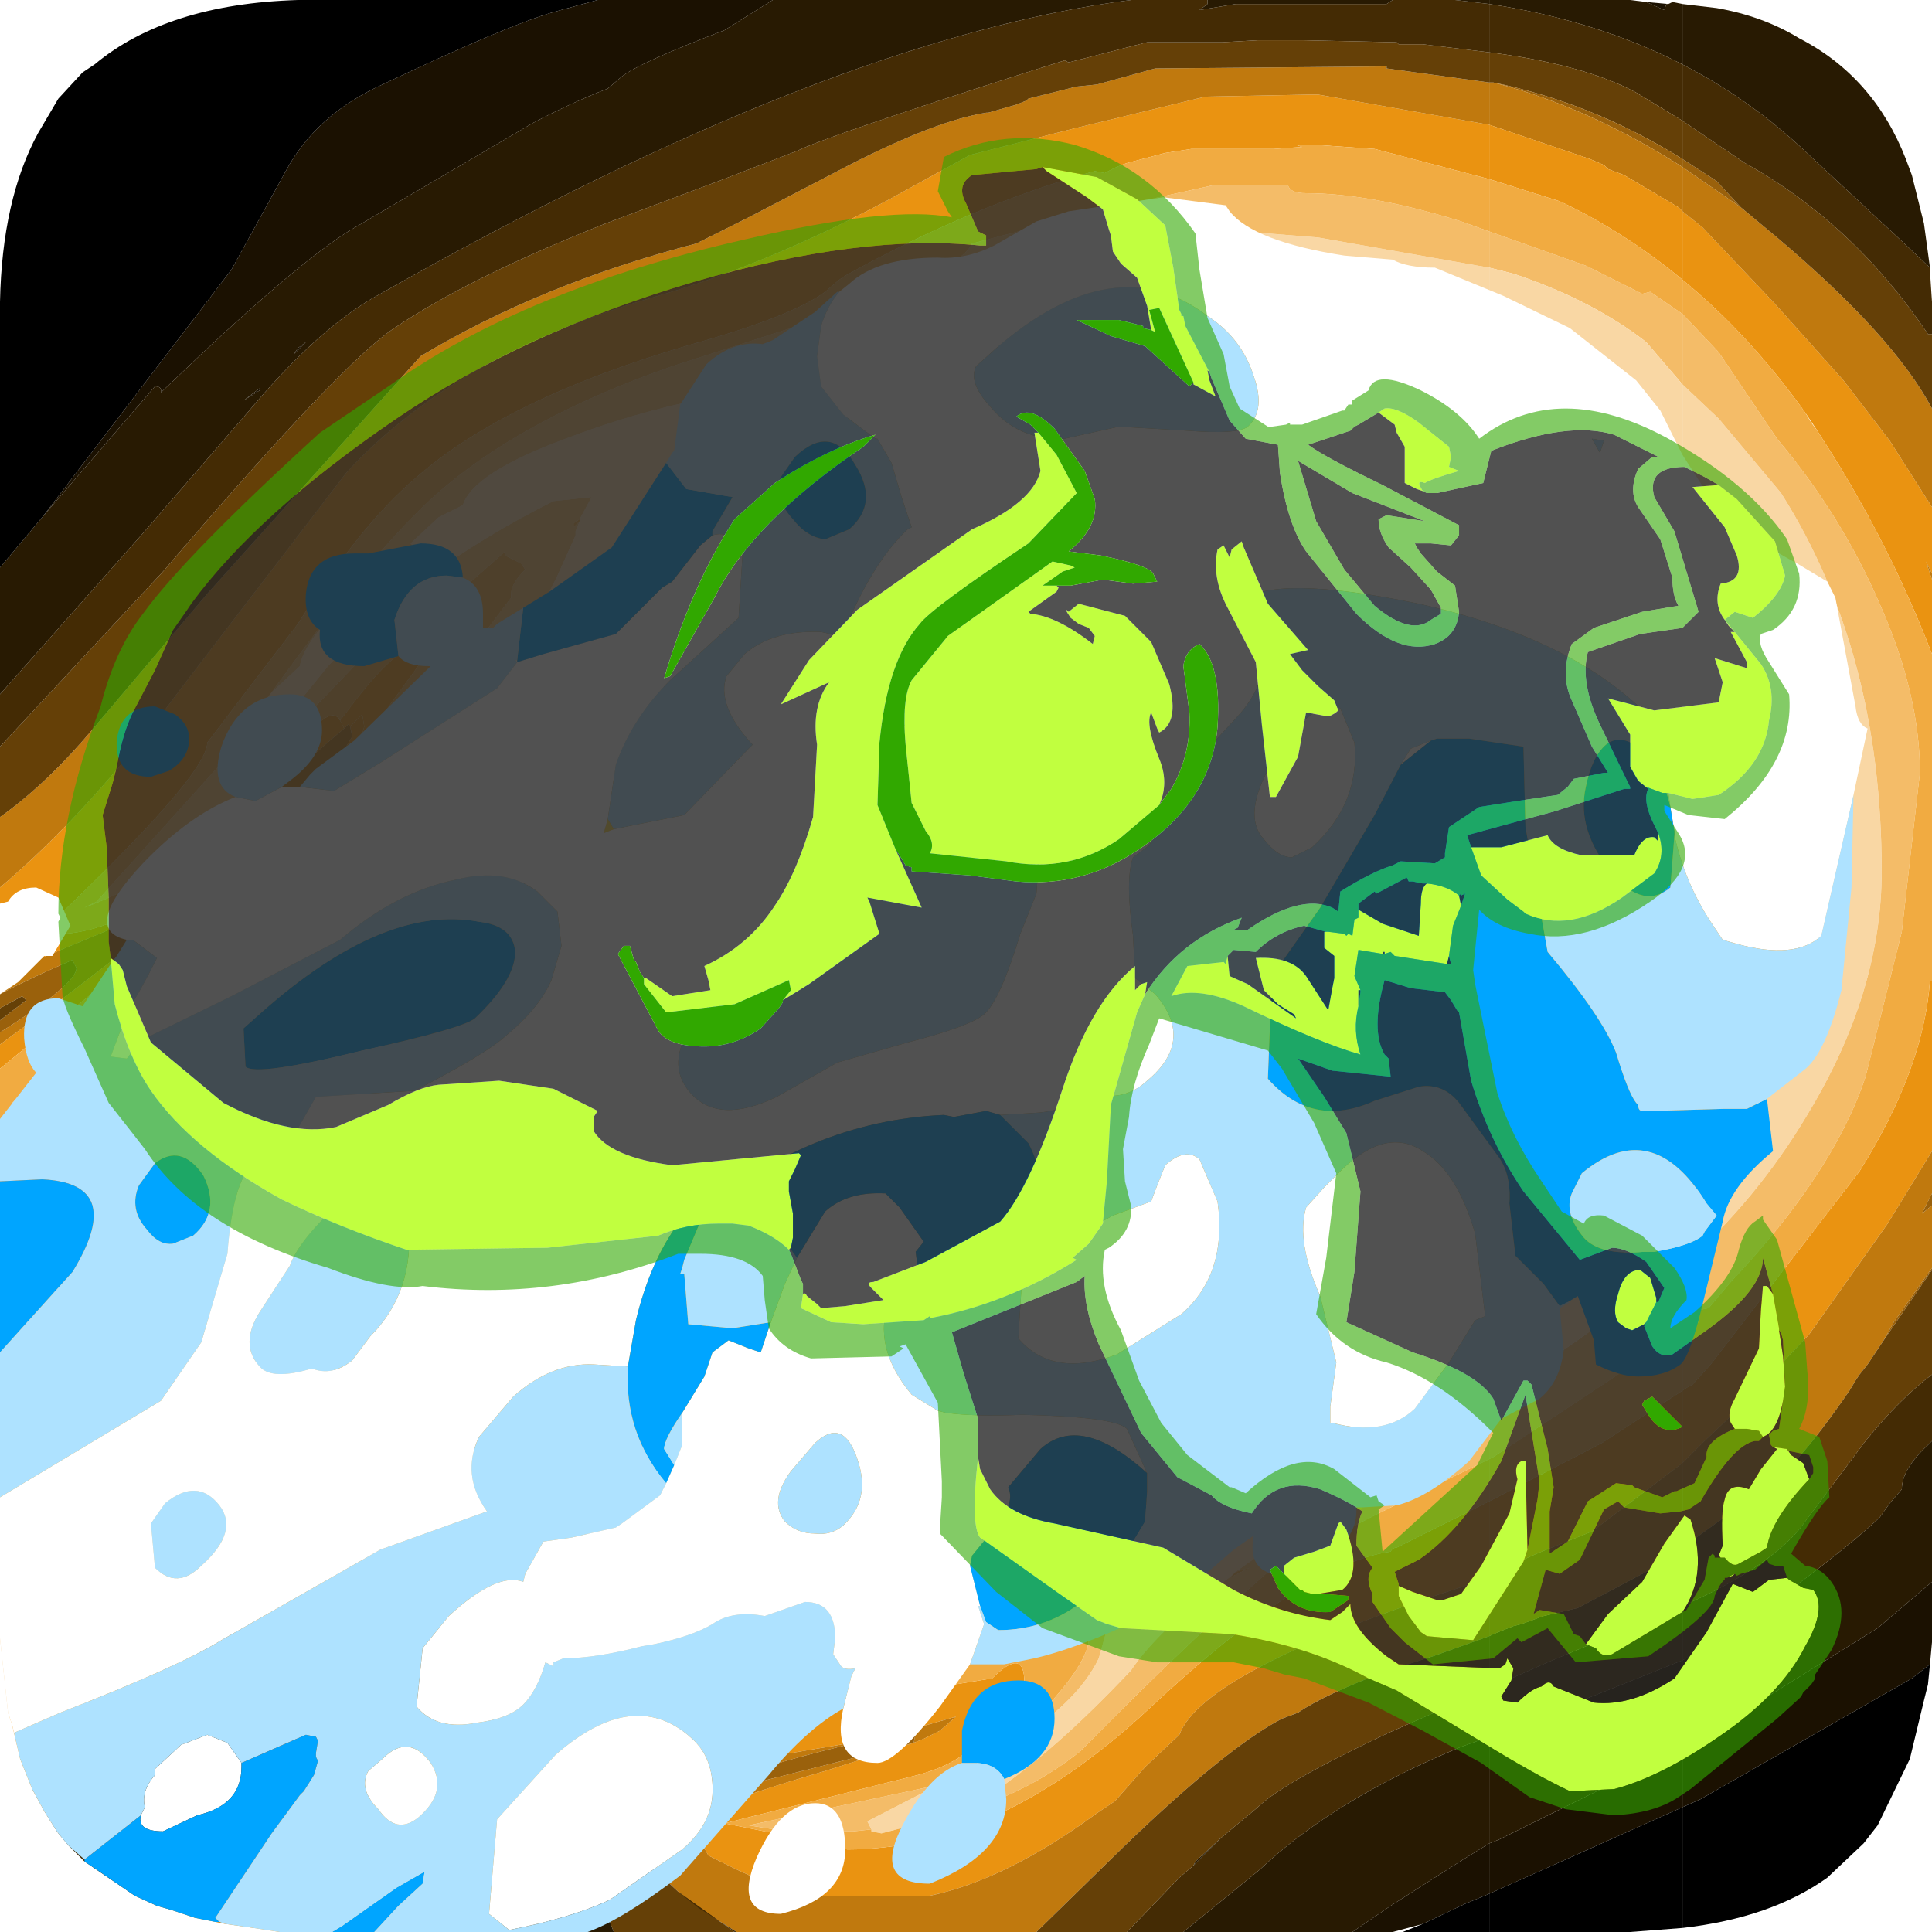 <?xml version="1.0" encoding="UTF-8" standalone="no"?>
<svg xmlns:ffdec="https://www.free-decompiler.com/flash" xmlns:xlink="http://www.w3.org/1999/xlink" ffdec:objectType="frame" height="48.0px" width="48.0px" xmlns="http://www.w3.org/2000/svg">
  <g transform="matrix(1.0, 0.0, 0.0, 1.0, 0.0, 0.0)">
    <filter id="filter1">
      <feColorMatrix in="SourceGraphic" result="filterResult1" type="matrix" values="0.611 1.025 -0.586 0.0 -0.144 0.096 0.697 0.256 0.0 -0.144 0.744 0.03 0.276 0.0 -0.144 0.0 0.0 0.0 1.0 0.0"/>
    </filter>
    <use ffdec:characterId="2358" filter="url(#filter1)" height="48.0" transform="matrix(0.0, -1.0, 1.0, 0.0, 0.0, 48.0)" width="48.0" xlink:href="#sprite0"/>
    <filter id="filter2">
      <feColorMatrix in="SourceGraphic" result="filterResult2" type="matrix" values="0.772 -0.098 0.325 0.0 -0.11 0.108 0.969 -0.077 0.0 -0.11 -0.201 0.377 0.824 0.0 -0.11 0.0 0.0 0.0 1.0 0.0"/>
      <feColorMatrix in="filterResult2" result="filterResult3" type="matrix" values="0 0 0 0 0.906,0 0 0 0 0.906,0 0 0 0 0.906,0 0 0 1 0"/>
      <feConvolveMatrix divisor="25.0" in="filterResult3" kernelMatrix="1 1 1 1 1 1 1 1 1 1 1 1 1 1 1 1 1 1 1 1 1 1 1 1 1" order="5 5" result="filterResult4"/>
      <feComposite in="filterResult2" in2="filterResult4" operator="over" result="filterResult5"/>
    </filter>
    <use ffdec:characterId="2360" filter="url(#filter2)" height="41.7" transform="matrix(1.0, 0.0, 0.0, 1.0, 1.45, 3.45)" width="44.3" xlink:href="#sprite2"/>
  </g>
  <defs>
    <g id="sprite0" transform="matrix(1.0, 0.0, 0.0, 1.0, 0.0, 0.0)">
      <filter id="filter0">
        <feColorMatrix in="SourceGraphic" result="filterResult0" type="matrix" values="-1.028 1.326 0.702 0.0 0.0 0.54 0.458 0.002 0.0 0.0 0.002 2.153 -1.155 0.0 0.0 0.0 0.0 0.0 1.0 0.0"/>
      </filter>
      <use ffdec:characterId="2049" filter="url(#filter0)" height="48.0" transform="matrix(0.0, 1.0, -1.0, 0.0, 48.0, 0.0)" width="48.0" xlink:href="#sprite1"/>
      <use ffdec:characterId="2357" height="46.4" transform="matrix(1.0, 0.0, 0.0, 1.0, 0.0, 0.0)" width="43.1" xlink:href="#shape1"/>
    </g>
    <g id="sprite1" transform="matrix(1.0, 0.0, 0.0, 1.0, 0.0, 0.0)">
      <use ffdec:characterId="2048" height="48.0" transform="matrix(1.0, 0.0, 0.0, 1.0, 0.0, 0.0)" width="48.0" xlink:href="#shape0"/>
    </g>
    <g id="shape0" transform="matrix(1.0, 0.0, 0.0, 1.0, 0.0, 0.0)">
      <path d="M48.0 12.6 L48.0 14.25 47.85 13.95 48.0 14.4 48.0 16.25 Q47.0 13.65 45.5 11.25 L45.15 10.7 44.85 10.25 Q43.45 8.3 41.8 6.95 L41.8 5.25 42.3 5.65 44.1 7.55 45.8 9.45 46.95 10.95 48.0 12.6 M48.0 24.35 L48.0 28.6 46.9 30.4 44.95 33.15 43.35 34.85 43.25 34.95 42.35 35.8 41.8 36.35 41.8 34.55 41.95 34.45 42.05 34.4 42.5 33.9 46.2 29.1 Q47.8 26.55 47.95 24.35 L48.0 24.35 M41.8 29.9 L41.8 11.75 42.35 12.4 Q45.45 16.4 45.45 20.3 45.45 26.05 41.8 29.9 M37.0 3.1 L37.0 4.45 34.15 3.7 32.7 3.6 32.35 3.6 32.2 3.6 32.35 3.65 31.65 3.7 29.6 3.7 28.95 3.8 28.0 4.05 Q27.7 4.15 27.45 4.3 L27.2 4.25 Q24.15 5.1 21.0 6.85 L20.85 6.95 20.5 7.25 Q19.7 7.85 17.2 8.55 12.55 9.9 10.3 11.9 8.95 13.05 7.4 15.5 L5.15 18.45 Q5.15 19.25 1.25 22.95 L1.3 23.05 1.3 23.1 1.4 23.15 1.6 23.15 1.6 23.2 Q3.05 23.1 4.95 21.6 5.05 21.15 6.4 19.9 L6.75 19.6 7.4 18.6 Q8.2 17.45 8.45 17.9 L8.55 18.1 Q7.05 19.35 6.7 19.95 L6.75 20.1 7.1 20.15 8.3 19.05 8.75 18.3 8.7 18.05 9.0 17.75 9.05 18.05 8.9 18.6 8.65 19.0 8.45 19.25 8.15 19.6 7.3 20.5 6.4 21.2 5.7 21.7 4.4 22.6 4.4 22.65 Q4.4 23.0 2.2 24.75 L0.0 26.55 0.0 25.95 1.7 24.7 3.0 23.7 3.35 23.3 3.65 22.9 3.6 22.75 3.55 22.75 1.15 23.75 0.0 24.25 0.0 23.35 0.2 23.15 0.0 23.25 0.0 22.05 Q2.25 20.15 4.5 17.1 L8.6 11.75 Q11.3 8.8 16.35 7.35 19.1 6.55 22.1 4.95 L24.1 3.85 26.65 3.2 29.95 2.4 32.55 2.35 32.75 2.35 37.0 3.1 M37.0 8.15 L37.0 33.55 Q32.95 36.0 30.0 37.05 L24.05 38.35 17.2 39.8 17.0 39.75 16.6 39.7 16.45 39.8 16.1 39.75 Q18.2 37.1 18.2 36.5 18.1 35.7 17.3 35.7 L15.3 36.05 13.35 35.8 13.1 35.85 12.6 35.85 11.45 36.1 9.1 36.15 7.05 36.05 7.05 36.0 8.35 33.95 Q9.25 32.5 9.25 31.8 L9.0 31.1 Q8.7 30.75 8.7 30.2 8.65 29.0 8.3 28.8 L8.25 28.8 8.55 28.15 9.3 26.3 12.25 22.8 Q16.5 18.1 16.5 17.25 16.5 16.3 15.15 16.45 L15.15 16.4 15.55 15.1 15.6 14.95 Q17.1 12.8 20.2 10.9 24.65 8.15 30.8 6.8 34.25 6.9 37.0 8.15 M37.0 37.3 L37.0 39.2 36.4 39.4 Q29.9 41.5 29.3 43.1 L28.45 43.9 27.7 44.75 27.25 45.05 Q25.0 46.7 23.1 47.1 L20.15 47.1 Q19.4 47.0 18.0 46.3 L17.6 46.1 17.3 45.55 17.65 44.95 Q18.6 44.55 20.5 44.0 L22.7 43.3 22.95 43.2 23.35 43.0 23.75 42.65 22.7 42.95 21.45 43.25 18.2 43.8 16.95 44.0 15.8 44.25 15.75 44.25 15.05 44.65 14.75 44.85 Q14.05 45.3 12.9 46.6 L11.8 48.0 11.15 48.0 12.8 46.15 12.7 46.0 13.05 45.5 Q13.45 44.8 14.6 44.05 15.65 43.3 16.7 43.2 L17.2 43.1 17.25 43.1 17.55 43.0 18.65 42.7 22.05 41.95 23.05 41.9 23.1 41.95 24.65 41.7 Q25.45 40.9 25.45 41.8 L25.0 42.6 24.45 42.95 Q24.1 43.8 22.6 44.15 L18.0 45.3 19.75 45.65 20.5 45.85 20.6 45.85 21.05 45.95 Q24.8 45.95 28.55 42.45 32.4 38.85 34.55 38.55 34.6 38.45 34.7 38.45 L37.0 37.3 M6.3 47.9 L5.6 47.8 Q6.0 47.5 6.5 47.15 L8.8 45.25 Q12.0 41.5 12.0 40.8 L11.9 40.45 9.55 40.45 7.3 40.15 6.25 40.3 6.05 40.45 5.95 40.45 5.65 40.55 5.6 40.45 3.5 42.25 1.15 44.15 0.8 44.45 0.5 43.7 1.6 42.75 Q3.05 41.5 3.6 41.2 L5.25 40.05 Q6.1 39.2 8.15 39.4 L10.5 39.8 11.35 39.6 12.35 39.6 12.85 40.05 12.9 40.45 Q12.9 41.3 9.85 44.7 7.65 47.1 6.3 47.9 M0.0 38.55 L0.0 38.1 0.65 37.6 Q3.05 35.85 3.75 35.65 L3.8 35.95 Q3.8 36.5 0.0 39.05 L0.35 38.75 2.65 36.8 2.55 36.6 0.15 38.4 0.0 38.55 M0.0 33.25 L0.0 32.9 Q1.95 32.3 4.15 28.25 L4.05 28.0 3.25 28.1 2.15 28.3 0.0 28.75 0.0 27.9 0.8 27.8 4.55 27.35 5.65 26.8 5.1 27.5 5.05 27.65 5.0 27.8 4.3 28.95 Q3.3 30.55 3.2 30.85 L3.1 31.1 Q2.9 31.25 2.6 31.5 L2.5 31.6 0.3 33.1 0.0 33.25 M2.95 37.1 L2.4 37.65 2.4 37.6 2.95 37.1 M5.3 39.15 L5.4 39.1 5.3 39.15 M15.15 43.15 L14.8 43.35 14.75 43.35 14.95 43.2 15.15 43.15" fill="#ea9311" fill-rule="evenodd" stroke="none"/>
      <path d="M41.8 31.45 L41.8 29.9 Q45.45 26.05 45.45 20.3 45.45 16.4 42.35 12.4 L41.8 11.75 41.8 9.55 42.7 10.4 44.25 12.25 Q46.75 16.2 46.75 21.65 46.75 24.65 44.9 27.7 43.65 29.8 41.8 31.45 M37.0 6.65 L37.0 8.15 Q34.25 6.9 30.8 6.8 24.65 8.15 20.2 10.9 17.1 12.8 15.6 14.95 L15.55 15.1 15.15 16.4 15.15 16.45 Q16.5 16.3 16.5 17.25 16.5 18.1 12.25 22.8 L9.3 26.3 8.55 28.15 8.25 28.8 8.3 28.8 Q8.65 29.0 8.7 30.2 8.7 30.75 9.0 31.1 L9.25 31.8 Q9.25 32.5 8.35 33.95 L7.05 36.0 7.05 36.05 9.1 36.15 11.45 36.1 12.6 35.85 13.1 35.85 13.35 35.8 15.3 36.05 17.3 35.7 Q18.1 35.7 18.2 36.5 18.2 37.1 16.1 39.75 L16.45 39.8 16.6 39.7 17.0 39.75 17.2 39.8 24.05 38.35 30.0 37.05 Q32.95 36.0 37.0 33.55 L37.0 34.8 33.8 36.55 31.55 38.45 30.7 39.05 30.6 39.15 Q28.8 40.45 28.1 41.5 25.65 44.1 23.8 45.05 L21.9 45.55 21.65 45.5 21.65 45.45 21.55 45.25 23.3 44.35 24.55 43.65 25.0 43.4 Q26.75 42.35 27.3 41.2 L27.55 40.3 27.55 40.15 Q27.55 39.6 27.95 39.0 24.8 40.05 21.6 40.55 L20.95 40.8 Q18.25 41.05 16.5 41.6 14.15 42.4 12.7 43.95 L11.75 45.3 11.1 46.25 10.65 46.5 10.35 46.9 9.2 47.9 9.1 48.0 7.9 48.0 7.7 48.0 Q9.25 46.9 11.9 44.0 L13.65 41.5 Q14.9 39.45 14.9 38.8 14.9 37.5 11.95 37.4 L11.95 37.35 11.75 37.4 10.65 37.4 Q6.7 37.55 4.85 38.55 3.4 39.3 0.2 42.55 L0.0 40.7 1.3 39.6 4.45 36.45 Q8.05 31.65 8.05 31.0 L8.0 30.65 7.6 30.85 7.55 30.85 7.45 30.95 5.7 32.3 3.45 34.2 Q2.2 34.95 0.45 36.15 L0.0 36.5 0.0 36.1 1.15 34.75 3.5 32.6 Q5.7 30.3 6.7 28.4 8.05 25.7 10.65 22.8 L12.9 20.15 12.6 19.85 Q10.3 21.65 7.55 23.25 L5.6 25.4 Q4.5 26.65 1.7 26.9 L8.25 21.05 Q13.15 16.65 13.15 16.05 L13.1 15.8 13.8 14.4 13.85 14.3 14.3 13.3 14.3 13.2 14.4 12.95 14.4 12.9 14.7 12.35 13.75 12.45 Q10.35 14.15 8.15 16.55 L5.8 19.45 5.55 19.4 5.45 19.15 5.6 18.85 6.35 17.7 6.75 17.2 7.45 16.55 Q7.6 15.65 9.75 13.95 L10.25 13.55 10.2 13.5 10.9 12.85 11.5 12.55 Q11.75 11.75 14.05 10.9 15.75 10.25 17.5 9.9 L17.9 9.7 Q20.0 8.75 20.7 8.85 L21.45 8.35 21.9 8.1 23.7 7.5 Q26.35 6.65 27.15 6.1 L30.3 5.65 30.25 5.7 32.75 5.9 37.0 6.65 M8.3 29.6 L8.3 29.55 8.3 29.7 8.3 29.6 M16.9 41.0 L16.75 41.0 16.6 41.05 16.6 41.1 16.9 41.0" fill="#f9d7a4" fill-rule="evenodd" stroke="none"/>
      <path d="M41.8 33.1 L41.8 31.45 Q43.65 29.8 44.9 27.7 46.75 24.65 46.75 21.65 46.75 16.2 44.25 12.25 L42.7 10.4 41.8 9.55 41.8 7.8 42.7 8.75 44.15 10.9 Q45.75 12.8 46.7 15.0 47.7 17.25 47.7 19.2 L47.25 23.15 46.35 26.75 Q45.55 29.15 43.0 31.85 L42.45 32.5 42.2 32.55 42.2 32.75 42.2 32.85 41.8 33.1 M37.0 5.75 L37.0 6.65 32.75 5.9 30.25 5.7 30.3 5.65 27.15 6.1 Q26.35 6.65 23.7 7.5 L21.9 8.1 21.45 8.35 20.7 8.85 Q20.0 8.75 17.9 9.7 L17.5 9.9 Q15.75 10.25 14.05 10.9 11.75 11.75 11.5 12.55 L10.9 12.85 10.2 13.5 10.25 13.55 9.75 13.95 Q7.6 15.65 7.45 16.55 L6.75 17.2 Q8.95 14.15 10.25 12.85 12.4 10.6 16.7 9.1 L21.05 7.7 Q23.85 6.7 24.15 6.05 L26.25 5.5 26.75 5.35 30.15 4.6 32.0 4.6 Q32.05 4.8 32.45 4.8 34.05 4.8 36.3 5.5 L37.0 5.75 M37.0 34.8 L37.0 36.25 34.25 37.6 Q33.15 38.15 32.55 38.55 L32.2 38.45 Q29.85 40.45 26.85 43.5 25.55 44.55 23.8 45.05 25.65 44.1 28.1 41.5 28.8 40.45 30.6 39.15 L30.55 39.2 31.05 38.95 30.7 39.05 31.55 38.45 33.8 36.55 37.0 34.8 M10.55 48.0 L9.1 48.0 9.2 47.9 10.35 46.9 10.65 46.5 11.1 46.25 11.75 45.3 12.7 43.95 Q14.15 42.4 16.5 41.6 18.25 41.05 20.95 40.8 L21.6 40.55 Q24.8 40.05 27.95 39.0 27.55 39.6 27.55 40.15 L27.55 40.3 27.3 41.2 Q26.75 42.35 25.0 43.4 27.05 41.5 27.05 40.7 L27.05 40.3 27.05 40.25 27.0 40.15 26.6 40.1 26.15 40.5 21.6 41.4 21.3 41.35 19.3 41.7 16.6 42.35 15.15 43.15 14.95 43.2 14.75 43.35 13.8 43.95 13.4 44.2 Q12.75 44.65 12.35 45.5 L12.2 45.85 11.55 46.25 11.6 46.25 11.65 46.4 11.0 47.05 11.05 47.15 10.55 48.0 M7.7 48.0 L7.5 48.0 6.95 48.0 10.2 44.95 12.15 42.9 Q14.05 40.65 14.05 39.65 14.05 39.0 13.7 38.7 L13.6 38.45 Q13.45 38.2 13.15 38.3 L13.05 38.35 12.55 38.3 9.05 38.75 7.15 38.4 5.4 39.1 5.3 39.15 Q4.05 39.65 2.4 40.95 L0.3 42.85 0.2 42.55 Q3.4 39.3 4.85 38.55 6.7 37.55 10.65 37.4 L11.75 37.4 11.95 37.35 11.95 37.4 Q14.9 37.5 14.9 38.8 14.9 39.45 13.65 41.5 L11.9 44.0 Q9.25 46.9 7.7 48.0 M0.0 40.7 L0.0 40.5 0.0 40.1 0.0 40.0 Q2.4 38.0 2.4 37.65 L2.95 37.1 3.55 36.55 Q5.8 34.55 5.8 34.0 L5.75 33.8 6.1 33.25 6.15 33.2 5.25 33.85 3.95 34.45 2.55 35.6 0.75 36.65 0.0 37.15 0.0 36.5 0.45 36.15 Q2.2 34.95 3.45 34.2 L5.7 32.3 7.45 30.95 7.55 30.85 7.6 30.85 8.0 30.65 8.05 31.0 Q8.05 31.65 4.45 36.45 L1.3 39.6 0.0 40.7 M0.0 36.1 L0.0 34.95 2.05 33.35 3.9 31.15 4.75 30.2 5.85 28.55 7.1 26.0 7.3 25.6 Q7.85 25.1 8.5 24.55 L10.05 22.7 9.9 22.4 Q6.3 24.65 6.35 25.45 L4.0 26.85 Q2.05 27.6 0.55 27.55 L0.3 27.4 5.6 22.45 6.8 21.5 6.95 21.35 7.25 21.1 8.15 20.4 9.85 18.8 10.0 18.6 10.95 17.15 12.7 14.85 12.7 14.75 Q12.7 14.5 13.05 14.15 L12.95 14.0 12.55 13.8 12.55 13.7 11.7 14.45 10.95 14.75 9.95 15.35 7.6 17.8 5.5 20.25 Q4.35 21.7 2.1 22.55 L2.4 22.4 5.6 18.85 5.45 19.15 5.55 19.4 5.8 19.45 8.15 16.55 Q10.35 14.15 13.75 12.45 L14.7 12.35 14.4 12.9 14.25 13.0 14.25 13.1 14.4 12.95 14.3 13.2 14.3 13.3 13.85 14.3 13.8 14.4 13.1 15.8 13.15 16.05 Q13.15 16.65 8.25 21.05 L1.7 26.9 Q4.5 26.65 5.6 25.4 L7.55 23.25 Q10.3 21.65 12.6 19.85 L12.9 20.15 10.65 22.8 Q8.05 25.7 6.7 28.4 5.7 30.3 3.5 32.6 L1.15 34.75 0.0 36.1 M8.3 29.6 L8.3 29.7 8.3 29.55 8.3 29.6 M23.3 44.35 L21.55 45.25 21.65 45.45 21.2 45.5 20.7 45.5 20.7 45.55 19.85 45.55 18.6 45.35 23.3 44.35 M16.9 41.0 L16.6 41.1 16.6 41.05 16.75 41.0 16.9 41.0" fill="#f4bc68" fill-rule="evenodd" stroke="none"/>
      <path d="M48.0 16.25 L48.0 24.35 47.95 24.35 Q47.8 26.55 46.2 29.1 L42.5 33.9 42.05 34.4 41.95 34.45 41.8 34.55 41.8 33.1 42.2 32.85 42.2 32.75 42.2 32.55 42.45 32.5 43.0 31.85 Q45.55 29.15 46.35 26.75 L47.25 23.15 47.7 19.2 Q47.7 17.25 46.7 15.0 45.75 12.8 44.15 10.9 L42.7 8.75 41.8 7.8 41.8 6.95 Q43.45 8.3 44.85 10.25 L45.0 10.5 45.15 10.7 45.5 11.25 Q47.0 13.65 48.0 16.25 M37.0 4.45 L37.0 5.75 36.3 5.5 Q34.05 4.8 32.45 4.8 32.05 4.8 32.0 4.6 L30.15 4.6 26.75 5.35 26.25 5.5 24.15 6.05 Q23.85 6.7 21.05 7.7 L16.7 9.1 Q12.4 10.6 10.25 12.85 8.95 14.15 6.75 17.2 L6.35 17.7 5.6 18.85 2.4 22.4 2.1 22.55 Q4.35 21.7 5.5 20.25 L7.6 17.8 9.95 15.35 10.95 14.75 11.7 14.45 12.55 13.7 12.55 13.8 12.95 14.0 13.05 14.15 Q12.7 14.5 12.7 14.75 L12.7 14.85 10.95 17.15 10.0 18.6 9.85 18.8 8.15 20.4 8.15 20.35 7.25 21.1 6.95 21.35 6.8 21.5 5.6 22.45 0.3 27.4 0.55 27.55 Q2.05 27.6 4.0 26.85 L6.35 25.45 Q6.3 24.65 9.9 22.4 L10.05 22.7 8.5 24.55 Q7.85 25.1 7.3 25.6 L7.1 26.0 5.85 28.55 4.75 30.2 3.9 31.15 2.05 33.35 0.0 34.95 0.0 33.3 0.3 33.1 2.5 31.6 2.6 31.5 Q2.9 31.25 3.1 31.1 L3.2 30.85 Q3.3 30.55 4.3 28.95 L5.0 27.8 5.05 27.65 5.1 27.5 5.65 26.8 4.55 27.35 0.8 27.8 0.0 27.9 0.0 26.55 2.2 24.75 Q4.4 23.0 4.4 22.65 L4.4 22.6 5.7 21.7 6.4 21.2 7.3 20.5 8.15 19.6 8.45 19.25 8.65 19.1 8.65 19.0 8.9 18.6 9.15 18.25 10.35 16.6 11.0 15.65 10.3 16.0 Q9.7 16.3 8.95 17.25 L8.45 17.9 Q8.2 17.45 7.4 18.6 L6.75 19.6 6.4 19.9 Q5.05 21.15 4.95 21.6 3.05 23.1 1.6 23.2 L1.6 23.15 1.4 23.15 1.3 23.05 1.25 22.95 Q5.15 19.25 5.15 18.45 L7.4 15.5 Q8.95 13.05 10.3 11.9 12.55 9.9 17.2 8.55 19.7 7.85 20.5 7.25 L20.85 6.95 21.0 6.85 Q24.15 5.1 27.2 4.25 L27.45 4.3 Q27.7 4.15 28.0 4.05 L28.95 3.8 29.6 3.7 31.65 3.7 32.35 3.65 32.2 3.6 32.35 3.6 32.7 3.6 34.15 3.7 37.0 4.45 M37.0 36.25 L37.0 37.3 34.7 38.45 Q34.6 38.45 34.55 38.55 32.4 38.85 28.55 42.45 24.8 45.95 21.05 45.95 L20.6 45.85 20.5 45.85 19.75 45.65 18.0 45.3 22.6 44.15 Q24.1 43.8 24.45 42.95 L25.0 42.6 25.45 41.8 Q25.45 40.9 24.65 41.7 L23.1 41.95 23.05 41.9 22.05 41.95 18.65 42.7 17.55 43.0 17.25 43.1 17.2 43.1 16.7 43.2 Q15.65 43.3 14.6 44.05 13.45 44.8 13.05 45.5 L12.7 46.0 12.8 46.15 11.15 48.0 10.55 48.0 11.05 47.15 11.0 47.05 11.65 46.4 11.6 46.25 11.55 46.25 12.2 45.85 12.35 45.5 Q12.75 44.65 13.4 44.2 L13.8 43.95 14.8 43.35 15.15 43.15 16.6 42.35 19.3 41.7 21.3 41.35 21.6 41.4 26.15 40.5 26.6 40.1 27.0 40.15 27.05 40.25 27.05 40.3 27.05 40.7 Q27.05 41.5 25.0 43.4 L24.55 43.65 23.3 44.35 18.6 45.35 19.85 45.55 20.7 45.55 20.7 45.5 21.2 45.5 21.65 45.45 21.65 45.5 21.9 45.55 23.8 45.05 Q25.55 44.55 26.85 43.5 29.85 40.45 32.2 38.45 L32.55 38.55 Q33.15 38.15 34.25 37.6 L37.0 36.25 M6.95 48.0 L6.3 47.9 Q7.65 47.1 9.85 44.7 12.9 41.3 12.9 40.45 L12.85 40.05 12.35 39.6 11.35 39.6 10.5 39.8 8.15 39.4 Q6.1 39.2 5.25 40.05 L3.6 41.2 Q3.05 41.5 1.6 42.75 L0.5 43.7 0.3 42.85 2.4 40.95 Q4.05 39.65 5.3 39.15 L5.4 39.1 7.15 38.4 9.05 38.75 12.55 38.3 13.05 38.35 13.15 38.3 Q13.45 38.2 13.6 38.45 L13.7 38.7 Q14.05 39.0 14.05 39.65 14.05 40.65 12.15 42.9 L10.2 44.95 6.95 48.0 M0.0 40.0 L0.0 39.05 Q3.8 36.5 3.8 35.95 L3.75 35.65 Q3.05 35.85 0.65 37.6 L0.0 38.1 0.0 37.15 0.75 36.65 2.55 35.6 3.95 34.45 5.25 33.85 6.15 33.2 6.1 33.25 5.75 33.8 5.8 34.0 Q5.8 34.55 3.55 36.55 L2.95 37.1 2.4 37.6 2.4 37.65 Q2.4 38.0 0.0 40.0 M14.4 12.9 L14.4 12.95 14.25 13.1 14.25 13.0 14.4 12.9 M30.6 39.15 L30.7 39.05 31.05 38.95 30.55 39.2 30.6 39.15" fill="#f1ab41" fill-rule="evenodd" stroke="none"/>
      <path d="M8.45 17.9 L8.95 17.25 Q9.7 16.3 10.3 16.0 L11.0 15.65 10.35 16.6 9.15 18.25 8.9 18.6 9.05 18.05 9.0 17.75 8.7 18.05 8.65 18.0 8.55 18.1 8.45 17.9 M8.65 19.0 L8.65 19.1 8.45 19.25 8.65 19.0 M7.25 21.1 L8.15 20.35 8.15 20.4 7.25 21.1" fill="#ee9715" fill-rule="evenodd" stroke="none"/>
      <path d="M48.0 10.15 L48.0 12.6 46.95 10.95 45.8 9.45 44.1 7.55 42.3 5.65 41.8 5.25 41.8 4.15 43.25 5.15 44.15 5.9 Q47.05 8.35 48.0 10.15 M48.0 14.25 L48.0 14.4 47.85 13.95 48.0 14.25 M48.0 28.6 L48.0 29.65 47.75 30.15 48.0 29.95 48.0 31.5 47.05 32.85 46.8 33.3 46.4 33.9 46.2 34.15 46.1 34.3 45.95 34.55 Q44.5 36.65 44.0 36.75 L43.25 37.4 41.8 38.45 41.8 36.35 42.35 35.8 43.25 34.95 43.35 34.85 44.95 33.15 46.9 30.4 48.0 28.6 M37.0 2.05 L37.0 3.1 32.75 2.35 32.6 2.35 32.55 2.35 29.95 2.4 26.65 3.2 24.1 3.85 22.1 4.95 Q19.1 6.55 16.35 7.35 11.3 8.8 8.6 11.75 L4.5 17.1 Q2.25 20.15 0.0 22.05 L0.0 20.3 Q1.2 19.45 2.4 18.0 L5.15 14.75 10.45 8.85 Q13.45 7.05 17.3 6.05 L18.6 5.4 21.1 4.1 Q23.25 3.0 24.5 2.8 L24.55 2.8 25.25 2.6 25.5 2.5 25.55 2.45 26.75 2.15 27.25 2.1 28.7 1.7 34.45 1.65 34.45 1.7 37.0 2.05 M37.0 39.2 L37.0 40.65 35.6 41.15 34.5 41.5 Q32.9 42.1 32.25 42.55 L31.85 42.7 Q30.5 43.4 27.95 45.85 L25.75 48.0 25.7 48.0 18.3 48.0 17.35 47.4 16.85 47.0 16.1 46.3 16.05 46.2 16.1 46.15 16.1 46.1 15.95 46.1 16.1 46.0 16.05 45.7 16.05 45.55 16.1 45.2 16.15 45.0 17.25 44.75 17.45 44.7 17.55 44.6 22.7 43.3 20.5 44.0 Q18.6 44.55 17.65 44.95 L17.3 45.55 17.6 46.1 18.0 46.3 Q19.4 47.0 20.15 47.1 L23.1 47.1 Q25.0 46.7 27.25 45.05 L27.7 44.75 28.45 43.9 29.3 43.1 Q29.9 41.5 36.4 39.4 L37.0 39.2 M12.35 48.0 L11.8 48.0 12.9 46.6 Q14.05 45.3 14.75 44.85 14.95 44.7 15.1 44.65 L15.25 44.6 15.1 44.65 15.05 44.65 15.75 44.25 15.8 44.25 16.95 44.0 18.2 43.8 21.45 43.25 20.45 43.5 Q18.5 44.0 18.35 44.2 14.75 44.95 13.5 46.4 L12.35 48.0 M5.6 47.8 L5.35 47.75 4.85 47.65 5.8 46.9 8.0 45.05 Q11.0 41.8 11.0 41.25 L10.9 41.0 10.65 41.0 7.7 40.85 Q6.3 40.45 5.8 40.85 5.0 41.35 4.1 42.6 L2.1 44.15 1.1 45.0 0.8 44.45 1.15 44.15 3.5 42.25 5.6 40.45 5.65 40.55 5.95 40.45 6.05 40.45 6.25 40.3 7.3 40.15 9.55 40.45 11.9 40.45 12.0 40.8 Q12.0 41.5 8.8 45.25 L6.5 47.15 Q6.0 47.5 5.6 47.8 M0.0 32.9 L0.0 32.8 Q1.35 32.45 2.35 30.95 L3.4 28.85 1.05 28.9 0.0 29.3 0.0 28.75 2.15 28.3 3.25 28.1 4.05 28.0 4.15 28.25 Q1.95 32.3 0.0 32.9 M0.0 25.95 L0.0 25.65 Q1.9 24.45 1.9 24.05 L1.8 23.85 Q0.75 24.3 0.0 24.7 L0.0 24.25 1.15 23.75 3.55 22.75 3.6 22.75 3.65 22.9 3.35 23.3 3.0 23.7 1.7 24.7 0.0 25.95 M0.0 23.35 L0.0 23.25 0.2 23.15 0.0 23.35 M8.55 18.1 L8.65 18.0 8.7 18.05 8.75 18.3 8.3 19.05 7.1 20.15 6.75 20.1 6.7 19.95 Q7.05 19.35 8.55 18.1 M14.8 43.35 L13.8 43.95 14.75 43.35 14.8 43.35 M22.7 42.95 L23.75 42.65 23.35 43.0 22.95 43.2 22.7 43.3 22.75 43.05 22.7 42.95" fill="#c0790e" fill-rule="evenodd" stroke="none"/>
      <path d="M48.0 29.65 L48.0 29.95 47.75 30.15 48.0 29.65 M48.0 31.5 L48.0 31.55 46.8 33.3 47.05 32.85 48.0 31.5 M41.8 4.15 L41.8 3.95 42.65 4.5 43.25 5.15 41.8 4.15 M12.7 48.0 L12.35 48.0 13.5 46.4 Q14.75 44.95 18.35 44.2 18.5 44.0 20.45 43.5 L21.45 43.25 22.7 42.95 22.75 43.05 22.7 43.3 17.55 44.6 17.45 44.7 17.25 44.75 16.15 45.0 16.1 45.2 16.05 45.55 16.05 45.7 16.1 46.0 15.95 46.1 16.1 46.1 16.1 46.15 16.05 46.2 16.1 46.3 15.9 46.1 15.95 45.9 15.9 45.65 15.7 45.6 15.6 45.5 Q13.45 46.2 12.7 48.0 M4.85 47.65 L4.25 47.45 6.9 45.15 9.75 42.1 Q9.75 41.5 8.65 41.3 L7.55 41.25 Q5.95 41.25 4.9 42.25 L3.35 43.95 1.35 45.4 1.1 45.0 2.1 44.15 4.1 42.6 Q5.0 41.35 5.8 40.85 6.3 40.45 7.7 40.85 L10.65 41.0 10.9 41.0 11.0 41.25 Q11.0 41.8 8.0 45.05 L5.8 46.9 4.85 47.65 M0.0 39.05 L0.0 38.55 0.15 38.4 2.55 36.6 2.65 36.8 0.35 38.75 0.0 39.05 M0.0 33.3 L0.0 33.25 0.3 33.1 0.0 33.3 M0.0 32.8 L0.0 32.4 Q0.6 32.15 1.4 31.3 2.4 30.2 2.4 29.6 L2.3 29.35 1.6 29.35 0.0 30.05 0.0 29.3 1.05 28.9 3.4 28.85 2.35 30.95 Q1.35 32.45 0.0 32.8 M0.0 25.65 L0.0 25.35 0.65 24.85 0.55 24.75 0.0 25.05 0.0 24.7 Q0.75 24.3 1.8 23.85 L1.9 24.05 Q1.9 24.45 0.0 25.65 M32.75 2.35 L32.55 2.35 32.6 2.35 32.75 2.35 M15.05 44.65 L15.1 44.65 15.25 44.6 15.1 44.65 Q14.95 44.7 14.75 44.85 L15.05 44.65" fill="#9a610c" fill-rule="evenodd" stroke="none"/>
      <path d="M48.0 8.3 L48.0 10.15 Q47.05 8.35 44.15 5.9 L43.25 5.15 42.65 4.5 41.8 3.95 41.8 3.0 43.35 4.05 Q46.05 5.55 47.9 8.3 L48.0 8.3 M48.0 31.55 L48.0 34.15 Q47.2 34.75 46.35 35.8 L44.7 38.0 Q43.85 39.0 41.8 39.9 L41.8 38.45 43.25 37.4 44.0 36.75 Q44.5 36.65 45.95 34.55 L46.1 34.3 46.2 34.15 46.4 33.9 46.8 33.3 48.0 31.55 M0.0 18.55 L4.05 14.2 Q8.5 9.0 9.8 8.15 11.65 6.9 15.05 5.55 L16.25 5.1 17.85 4.5 19.8 3.75 Q20.5 3.4 25.5 1.8 L26.45 1.5 26.55 1.55 28.5 1.05 30.35 1.05 31.25 1.0 32.4 1.0 34.7 1.05 34.75 1.1 35.35 1.1 37.0 1.3 37.0 2.05 34.45 1.7 34.45 1.65 28.7 1.7 27.25 2.1 26.75 2.15 25.55 2.45 25.5 2.5 25.25 2.6 24.55 2.8 24.5 2.8 Q23.25 3.0 21.1 4.1 L18.6 5.4 17.3 6.05 Q13.45 7.05 10.45 8.85 L5.15 14.75 2.4 18.0 Q1.2 19.45 0.0 20.3 L0.0 18.55 M37.0 40.65 L37.0 41.95 34.5 43.05 Q31.85 44.3 31.25 44.9 L30.35 45.65 29.7 46.25 29.65 46.35 29.3 46.65 28.0 48.0 25.75 48.0 27.95 45.85 Q30.5 43.4 31.85 42.7 L32.25 42.55 Q32.9 42.1 34.5 41.5 L35.6 41.15 37.0 40.65 M18.25 48.0 L15.25 48.0 15.05 47.5 15.0 47.3 14.9 46.6 14.9 46.45 Q14.35 46.5 13.95 47.05 L13.5 48.0 12.7 48.0 Q13.45 46.2 15.6 45.5 L15.7 45.6 15.9 45.65 15.95 45.9 15.9 46.1 16.1 46.3 16.85 47.0 18.25 48.0 M4.25 47.45 L3.9 47.35 6.1 45.25 8.9 42.2 8.65 41.85 7.0 41.85 Q5.25 42.65 3.55 44.15 L1.7 45.85 1.45 45.55 1.35 45.4 3.35 43.95 4.9 42.25 Q5.95 41.25 7.55 41.25 L8.65 41.3 Q9.75 41.5 9.75 42.1 L6.9 45.15 4.25 47.45 M0.0 32.4 L0.0 31.75 1.75 30.7 Q1.6 29.75 0.25 30.3 L0.0 30.4 0.0 30.05 1.6 29.35 2.3 29.35 2.4 29.6 Q2.4 30.2 1.4 31.3 0.6 32.15 0.0 32.4 M0.0 25.35 L0.0 25.05 0.55 24.75 0.65 24.85 0.0 25.35" fill="#654007" fill-rule="evenodd" stroke="none"/>
      <path d="M47.95 6.65 L47.95 6.75 48.0 7.5 48.0 7.8 48.0 7.9 48.0 8.3 47.9 8.3 Q46.05 5.55 43.35 4.05 L41.8 3.0 41.8 1.6 Q43.55 2.5 45.0 3.9 L47.1 5.85 47.95 6.65 M48.0 34.15 L48.0 35.8 47.9 35.9 Q47.25 36.5 47.25 37.0 L46.95 37.35 46.7 37.7 Q45.7 38.65 42.9 40.65 L41.8 41.25 41.8 39.9 Q43.85 39.0 44.7 38.0 L46.35 35.8 Q47.2 34.75 48.0 34.15 M36.15 0.0 L37.0 0.1 37.0 1.3 35.35 1.1 34.75 1.1 34.7 1.05 32.4 1.0 31.25 1.0 30.35 1.05 28.5 1.05 26.55 1.55 26.45 1.5 25.5 1.8 Q20.5 3.4 19.8 3.75 L17.85 4.5 16.25 5.1 15.05 5.55 Q11.65 6.9 9.8 8.15 8.5 9.0 4.05 14.2 L0.0 18.55 0.0 17.25 3.55 13.25 6.15 10.25 Q7.95 8.1 9.45 7.3 20.65 0.95 28.1 0.0 L30.0 0.0 30.0 0.1 29.8 0.25 30.7 0.1 34.45 0.1 34.6 0.0 36.15 0.0 M37.0 41.95 L37.0 43.15 36.3 43.4 Q33.15 44.7 31.3 46.45 L29.4 48.0 28.0 48.0 29.3 46.65 29.65 46.35 30.35 45.65 31.25 44.9 Q31.85 44.3 34.5 43.05 L37.0 41.95 M25.75 48.0 L25.7 48.0 25.75 48.0 M18.3 48.0 L18.25 48.0 16.85 47.0 17.35 47.4 18.3 48.0 M14.25 48.0 L13.5 48.0 13.95 47.05 Q14.35 46.5 14.9 46.45 L14.9 46.6 15.0 47.3 14.25 47.95 14.25 48.0 M3.9 47.35 L3.35 47.1 4.15 46.35 7.15 43.6 6.95 43.6 7.5 43.1 7.3 42.8 6.9 42.6 6.25 43.1 Q5.55 43.25 5.05 43.75 L3.5 45.2 2.1 46.25 1.7 45.85 3.55 44.15 Q5.25 42.65 7.0 41.85 L8.65 41.85 8.9 42.2 6.1 45.25 3.9 47.35" fill="#442b04" fill-rule="evenodd" stroke="none"/>
      <path d="M41.8 1.6 L41.8 0.1 42.65 0.2 Q43.8 0.4 44.7 0.95 46.55 1.9 47.35 3.95 L47.5 4.35 47.6 4.75 47.8 5.55 47.95 6.65 47.1 5.85 45.0 3.9 Q43.55 2.5 41.8 1.6 M48.0 35.8 L48.0 39.3 46.65 40.45 42.15 43.25 41.8 43.45 41.8 41.25 42.9 40.65 Q45.7 38.65 46.7 37.7 L46.95 37.35 47.25 37.0 Q47.25 36.5 47.9 35.9 L48.0 35.8 M37.0 0.1 L36.15 0.0 37.0 0.0 37.0 0.1 M34.6 0.0 L34.45 0.1 30.7 0.1 29.8 0.25 30.0 0.1 30.0 0.0 34.6 0.0 M28.1 0.0 Q20.65 0.95 9.45 7.3 7.95 8.1 6.15 10.25 L3.55 13.25 0.0 17.25 0.0 14.1 1.05 12.85 3.85 9.6 Q4.0 9.6 4.0 9.7 L4.0 9.75 5.0 8.8 Q7.4 6.55 8.65 5.75 L13.25 3.05 Q14.2 2.55 15.1 2.2 L15.45 1.9 Q15.9 1.55 18.0 0.75 L19.2 0.0 28.1 0.0 M37.0 43.15 L37.0 45.8 36.35 46.2 34.55 47.35 33.6 48.0 29.4 48.0 31.3 46.45 Q33.15 44.7 36.3 43.4 L37.0 43.15 M15.25 48.0 L14.25 48.0 14.25 47.95 15.0 47.3 15.05 47.5 15.25 48.0 M3.35 47.1 L2.1 46.25 3.5 45.2 5.05 43.75 Q5.55 43.25 6.25 43.1 L6.9 42.6 7.3 42.8 7.5 43.1 6.95 43.6 7.15 43.6 4.15 46.35 3.35 47.1 M0.0 31.75 L0.0 30.4 0.25 30.3 Q1.6 29.75 1.75 30.7 L0.0 31.75 M1.3 23.05 L1.4 23.15 1.3 23.1 1.3 23.05 M7.3 8.8 L7.6 8.5 7.4 8.65 7.3 8.8 M6.05 9.95 L6.45 9.7 6.45 9.65 6.05 9.95 M30.35 45.65 L29.65 46.35 29.7 46.25 30.35 45.65" fill="#281a02" fill-rule="evenodd" stroke="none"/>
      <path d="M48.0 39.3 L48.0 40.1 48.0 40.5 48.0 40.55 48.0 40.65 48.0 40.8 47.95 41.35 47.5 41.7 42.25 44.7 41.8 44.9 41.8 43.45 42.15 43.25 46.65 40.45 48.0 39.3 M37.0 45.8 L37.0 47.05 36.4 47.3 35.35 47.8 34.6 48.0 33.6 48.0 34.55 47.35 36.35 46.2 37.0 45.8 M19.2 0.0 L18.0 0.75 Q15.9 1.55 15.45 1.9 L15.1 2.2 Q14.2 2.55 13.25 3.05 L8.65 5.75 Q7.4 6.55 5.0 8.8 L4.0 9.75 4.0 9.7 Q4.0 9.6 3.85 9.6 L1.05 12.85 5.75 6.7 7.1 4.25 Q7.85 2.85 9.5 2.1 12.55 0.65 13.75 0.3 L14.85 0.0 19.2 0.0 M6.05 9.95 L6.45 9.65 6.45 9.7 6.05 9.95 M7.3 8.8 L7.4 8.65 7.6 8.5 7.3 8.8" fill="#1b1101" fill-rule="evenodd" stroke="none"/>
      <path d="M47.95 41.35 L47.9 41.85 47.8 42.25 47.45 43.7 46.65 45.35 46.3 45.8 45.4 46.65 Q44.0 47.65 41.8 47.9 L41.8 44.9 42.25 44.7 47.5 41.7 47.95 41.35 M37.0 47.05 L37.0 48.0 34.85 48.0 35.35 47.8 36.4 47.3 37.0 47.05 M1.05 12.85 L0.0 14.1 0.0 7.5 Q0.05 4.95 0.95 3.3 L1.45 2.45 2.05 1.8 2.35 1.6 Q4.15 0.1 7.4 0.0 L7.5 0.0 7.9 0.0 14.85 0.0 13.75 0.3 Q12.55 0.65 9.5 2.1 7.85 2.85 7.1 4.25 L5.75 6.7 1.05 12.85" fill="#000000" fill-rule="evenodd" stroke="none"/>
      <path d="M41.45 0.1 L41.4 0.1 41.35 0.25 40.9 0.05 41.45 0.1 M41.8 43.45 L41.8 44.9 37.0 47.05 37.0 45.8 37.25 45.7 41.8 43.45" fill="#1b1101" fill-rule="evenodd" stroke="none"/>
      <path d="M40.9 0.05 L41.35 0.25 41.4 0.1 41.45 0.1 41.55 0.05 41.8 0.1 41.8 1.6 Q39.65 0.5 37.0 0.1 L37.0 0.0 40.1 0.0 40.5 0.0 40.9 0.05 M41.8 41.25 L41.8 43.45 37.25 45.7 37.0 45.8 37.0 43.15 39.8 42.05 41.8 41.25" fill="#281a02" fill-rule="evenodd" stroke="none"/>
      <path d="M37.0 0.1 Q39.65 0.5 41.8 1.6 L41.8 3.0 40.65 2.3 Q39.35 1.6 37.0 1.3 L37.0 0.1 M41.8 39.9 L41.8 41.25 39.8 42.05 37.0 43.15 37.0 41.95 Q37.65 41.65 38.45 41.3 L41.8 39.9 M38.9 40.1 L38.8 40.15 38.7 40.2 38.9 40.1" fill="#442b04" fill-rule="evenodd" stroke="none"/>
      <path d="M41.8 3.0 L41.8 3.95 Q39.55 2.55 37.1 2.05 L37.0 2.05 37.0 1.3 Q39.35 1.6 40.65 2.3 L41.8 3.0 M41.8 38.45 L41.8 39.9 38.45 41.3 Q37.65 41.65 37.0 41.95 L37.0 40.65 37.1 40.6 37.6 40.4 37.8 40.35 38.35 40.15 39.2 39.95 40.9 39.05 40.95 39.05 41.55 38.6 41.8 38.45 M38.9 40.1 L38.7 40.2 38.8 40.15 38.9 40.1" fill="#654007" fill-rule="evenodd" stroke="none"/>
      <path d="M41.8 3.95 L41.8 4.15 Q39.45 2.65 37.1 2.05 39.55 2.55 41.8 3.95" fill="#9a610c" fill-rule="evenodd" stroke="none"/>
      <path d="M41.8 4.15 L41.8 5.25 41.7 5.15 40.35 4.35 39.95 4.2 39.85 4.1 39.5 3.95 37.0 3.1 37.0 2.05 37.1 2.05 Q39.45 2.65 41.8 4.15 M41.8 36.35 L41.8 38.45 41.55 38.6 40.95 39.05 40.9 39.05 39.2 39.95 38.35 40.15 37.8 40.35 37.6 40.4 37.1 40.6 37.0 40.65 37.0 39.2 37.25 39.1 Q37.65 38.8 38.55 38.45 L39.55 38.05 41.8 36.35" fill="#c0790e" fill-rule="evenodd" stroke="none"/>
      <path d="M41.8 5.25 L41.8 6.95 Q40.35 5.75 38.75 5.0 L37.0 4.45 37.0 3.1 39.5 3.95 39.85 4.1 39.95 4.2 40.35 4.35 41.7 5.15 41.8 5.25 M41.8 11.75 L41.8 29.9 39.2 32.1 37.0 33.55 37.0 8.15 Q39.75 9.4 41.8 11.75 M41.8 34.55 L41.8 36.35 39.55 38.05 38.55 38.45 Q37.65 38.8 37.25 39.1 L37.0 39.2 37.0 37.3 39.8 35.85 41.8 34.55" fill="#ea9311" fill-rule="evenodd" stroke="none"/>
      <path d="M41.8 7.8 L41.8 9.55 40.9 8.5 Q39.55 7.45 37.6 6.8 L37.0 6.65 37.0 5.75 39.4 6.6 40.8 7.3 41.0 7.25 41.8 7.8 M41.8 31.45 L41.8 33.1 40.35 34.05 37.1 36.2 37.0 36.25 37.0 34.8 39.05 33.4 41.8 31.45" fill="#f4bc68" fill-rule="evenodd" stroke="none"/>
      <path d="M41.8 6.95 L41.8 7.8 41.0 7.25 40.8 7.3 39.4 6.6 37.0 5.75 37.0 4.45 38.75 5.0 Q40.35 5.75 41.8 6.95 M41.8 33.1 L41.8 34.55 39.8 35.85 37.0 37.3 37.0 36.25 37.1 36.2 40.35 34.05 41.8 33.1" fill="#f1ab41" fill-rule="evenodd" stroke="none"/>
      <path d="M41.8 9.55 L41.8 11.75 Q39.75 9.4 37.0 8.15 L37.0 6.65 37.6 6.8 Q39.55 7.45 40.9 8.5 L41.8 9.55 M41.8 29.9 L41.8 31.45 39.05 33.4 37.0 34.8 37.0 33.55 39.2 32.1 41.8 29.9" fill="#f9d7a4" fill-rule="evenodd" stroke="none"/>
      <path d="M41.8 44.9 L41.8 47.9 40.5 48.0 37.0 48.0 37.0 47.05 41.8 44.9" fill="#000000" fill-rule="evenodd" stroke="none"/>
    </g>
    <g id="shape1" transform="matrix(1.0, 0.0, 0.0, 1.0, 0.0, 0.0)">
      <path d="M10.55 33.85 L10.5 33.8 10.5 33.7 10.55 33.7 10.55 33.75 10.55 33.85 M27.65 15.1 L27.4 15.25 27.3 15.0 27.65 15.1" fill="#ffdc45" fill-rule="evenodd" stroke="none"/>
      <path d="M40.75 20.85 L40.95 21.1 Q41.6 21.8 41.6 23.3 41.55 24.0 41.9 24.7 L42.5 25.75 42.75 26.55 43.1 28.9 42.9 30.45 42.75 30.55 Q42.0 31.15 41.65 33.4 L41.6 34.0 41.55 34.6 Q41.35 34.95 41.35 35.65 L40.65 37.35 39.85 39.0 38.55 40.65 37.8 41.25 36.7 41.8 36.0 42.25 35.55 42.55 Q34.75 43.25 34.0 44.65 L33.55 45.4 33.15 45.6 30.45 46.1 Q30.0 46.15 29.9 46.4 L28.25 46.05 24.75 45.25 Q24.15 44.6 24.55 43.15 L24.65 42.8 25.1 42.5 Q26.1 41.85 27.25 41.6 L27.35 41.6 27.95 41.5 29.95 41.2 Q32.1 39.3 33.0 35.25 33.75 31.65 33.05 30.8 L32.0 31.35 Q31.05 31.55 30.15 30.7 L29.5 30.1 28.3 29.3 27.0 28.55 26.7 28.15 Q26.15 27.95 24.75 28.15 L23.7 28.2 23.3 28.7 Q22.15 29.7 21.15 28.5 20.6 27.9 20.85 27.1 20.4 26.55 20.35 25.7 L20.3 24.85 20.4 24.5 20.25 23.7 20.3 23.45 Q20.15 20.05 17.75 17.3 L17.6 16.85 Q16.65 16.15 15.2 15.8 L14.05 15.6 14.1 14.75 Q14.15 13.7 13.3 12.75 L12.3 11.9 Q11.35 11.45 10.45 12.1 L9.5 9.45 7.25 5.5 Q6.6 4.45 5.45 1.5 L4.95 0.35 5.15 0.3 5.45 0.2 7.3 0.0 7.5 0.0 7.9 0.0 10.8 0.0 13.2 4.0 14.65 5.0 16.85 5.65 Q18.85 5.8 19.15 6.4 L19.45 7.15 19.7 7.25 20.75 7.85 20.9 10.3 Q21.8 12.05 22.25 12.55 22.95 13.4 23.65 13.7 L24.5 13.95 25.35 13.85 25.6 13.6 25.85 13.35 Q26.45 12.55 26.15 11.35 25.85 9.85 24.65 8.45 L23.25 5.75 22.15 3.5 21.7 3.15 21.75 2.75 22.95 3.2 Q23.3 3.45 24.2 3.9 L24.65 3.3 24.65 3.15 Q24.9 2.0 26.55 3.55 27.75 4.7 28.2 5.85 L28.1 6.35 28.45 7.0 28.45 7.2 28.45 7.45 28.35 8.3 29.05 9.45 30.9 12.35 31.55 12.85 31.75 13.5 32.25 15.3 33.4 16.45 33.55 16.7 34.45 17.4 34.7 17.7 Q34.85 18.2 34.25 18.45 L32.65 18.35 31.1 16.65 Q30.15 15.7 29.0 15.3 L27.65 15.1 27.3 15.0 27.4 15.25 27.75 17.0 29.4 18.6 29.5 18.7 29.55 18.65 Q30.5 17.8 31.2 18.05 L31.75 18.5 Q32.35 19.2 32.3 20.4 L32.2 20.85 32.25 20.95 Q34.0 21.65 34.85 22.55 L34.9 22.65 35.65 22.4 36.5 22.15 37.1 21.8 37.1 21.75 37.7 20.95 38.4 20.4 39.15 20.3 39.9 20.4 Q40.4 20.55 40.75 20.85 M6.65 24.1 L5.6 23.35 Q4.2 22.25 4.2 21.8 4.2 20.65 5.55 20.95 L6.35 21.15 6.55 21.25 Q6.5 21.0 6.6 20.9 L6.9 20.7 7.3 20.75 Q8.2 20.75 8.2 20.0 L7.85 19.0 Q8.0 18.2 7.65 17.7 7.35 17.2 7.15 16.25 L7.1 15.95 Q6.8 14.8 6.8 14.0 L6.7 13.75 6.6 13.75 6.7 13.55 Q6.0 13.35 5.65 13.0 5.3 12.65 5.2 11.85 5.0 10.85 5.6 10.35 L7.05 10.5 7.85 11.15 Q8.95 12.35 8.7 13.0 L8.9 13.05 9.7 13.5 9.8 14.2 10.05 15.3 10.15 15.45 10.85 16.4 11.15 16.55 11.6 16.75 12.1 16.95 12.25 16.95 12.9 16.95 13.8 17.5 14.4 17.7 14.7 18.1 14.5 18.6 14.4 18.9 15.15 19.15 16.1 19.5 16.75 19.8 17.9 20.5 Q18.4 21.05 18.35 22.0 L18.0 22.35 17.15 22.95 16.9 22.75 16.5 22.8 15.7 22.1 Q14.55 21.65 13.35 22.65 L12.95 23.3 12.9 23.5 Q12.8 24.2 12.85 25.4 12.8 27.7 12.5 28.0 L11.4 28.5 Q12.9 26.85 12.0 25.85 L11.05 25.05 Q10.6 25.25 9.9 24.6 L9.35 24.15 9.1 24.1 8.1 24.35 8.1 24.3 7.65 24.45 6.65 24.1 M25.7 1.45 L25.0 1.75 24.25 1.3 24.25 1.1 23.6 0.45 23.3 0.0 25.55 0.0 25.6 0.2 Q25.95 0.4 25.95 0.9 L25.7 1.45 M22.8 17.4 Q21.65 16.45 20.85 17.15 20.05 17.85 20.75 19.3 L21.6 20.8 22.1 22.55 Q22.5 24.1 22.8 24.45 23.15 24.85 24.8 25.35 L25.8 25.75 27.15 25.85 Q27.95 25.3 28.15 24.25 L28.15 23.0 27.75 22.05 27.05 21.3 26.05 20.15 24.3 18.95 22.8 17.4 M30.1 22.35 Q29.6 22.8 29.65 23.5 L29.95 24.3 Q31.0 25.5 31.9 24.85 32.85 24.2 31.65 22.75 L31.2 22.25 30.1 22.35 M31.6 12.85 L31.55 12.85 31.6 12.8 31.6 12.85 M38.9 24.25 Q38.5 24.05 37.9 24.6 37.05 25.3 37.1 26.45 L37.4 27.8 37.3 29.5 Q37.2 30.75 37.4 31.0 37.8 31.45 38.65 31.15 39.6 30.85 40.15 30.0 41.9 27.7 39.35 24.75 L38.9 24.25 M14.05 6.45 Q13.7 6.75 14.0 7.75 13.8 8.25 14.2 8.75 L14.8 9.2 Q15.9 10.3 17.6 10.15 18.35 10.05 18.45 9.7 18.75 9.2 18.25 8.6 17.25 7.45 16.55 7.2 L15.4 6.45 Q14.6 5.95 14.05 6.45 M10.6 5.45 Q11.3 4.9 10.65 4.1 L10.15 3.75 9.05 3.85 Q8.5 4.4 9.1 5.0 9.95 5.95 10.6 5.45 M4.2 6.0 L4.1 6.0 Q3.15 6.0 2.9 4.9 L2.5 4.05 Q2.5 3.4 2.9 3.5 L3.1 3.6 Q3.5 3.5 3.9 3.85 L4.05 3.85 4.65 4.5 4.9 5.15 4.7 5.65 4.2 6.0 M3.05 9.4 Q3.55 8.9 4.0 9.15 L4.3 9.5 Q4.95 10.15 4.2 10.7 3.5 11.15 2.85 10.4 2.4 9.85 3.05 9.4 M2.8 12.35 L4.4 13.8 Q6.15 15.8 4.75 17.25 4.25 17.75 3.4 17.7 2.65 17.65 2.05 16.95 L0.8 15.15 Q0.35 14.2 0.05 12.65 L0.45 12.15 2.8 12.35 M3.2 20.25 Q3.2 21.0 2.05 21.0 0.85 21.0 0.45 19.4 0.45 18.2 1.85 18.8 3.2 19.4 3.2 20.25 M9.9 20.25 Q9.85 20.65 10.1 20.95 10.75 21.65 11.75 21.3 12.8 20.95 12.15 20.25 L11.45 19.65 Q10.7 19.1 10.2 19.5 9.9 19.8 9.9 20.25 M17.0 26.2 L17.8 27.65 18.15 28.6 18.55 28.75 19.05 28.95 Q19.5 29.45 19.2 29.8 L18.15 30.25 Q16.35 30.5 15.35 29.35 L14.35 27.75 Q13.75 26.15 14.75 25.3 L16.35 25.4 17.0 26.2 M14.15 33.2 L15.8 32.8 Q17.15 32.2 18.0 32.45 L18.5 32.9 18.95 33.35 Q20.0 34.45 19.4 35.35 18.9 36.2 17.35 36.65 L15.7 36.85 15.3 36.9 15.2 36.65 14.15 36.0 13.0 35.15 Q12.3 34.4 12.65 33.1 L12.65 33.05 13.05 33.05 14.15 33.2 M29.0 34.8 L29.4 35.05 29.6 35.55 29.0 34.8 M30.1 32.4 Q30.55 32.9 30.4 33.3 L29.55 33.65 Q28.05 33.8 26.95 32.6 L26.7 32.1 Q26.7 31.75 27.15 31.4 27.75 30.85 29.05 31.6 L30.1 32.4 M36.75 39.75 L37.05 39.85 37.1 39.55 36.75 39.75" fill="#ffffff" fill-rule="evenodd" stroke="none"/>
      <path d="M20.7 43.9 L19.4 44.05 Q18.5 42.95 17.65 42.8 L15.8 42.35 Q14.3 42.0 14.1 41.75 13.8 41.35 13.8 40.7 13.8 40.25 14.1 39.65 L14.7 39.6 15.8 39.2 15.65 38.95 15.55 38.75 16.1 38.35 16.15 38.3 16.8 37.65 18.1 37.5 Q18.85 37.55 19.3 37.2 L20.6 36.25 Q21.1 35.85 21.0 35.25 L20.65 34.15 Q19.95 32.6 21.2 31.5 L23.75 31.6 25.45 32.8 27.75 34.15 29.0 34.8 29.6 35.55 29.65 35.7 29.65 36.5 29.45 37.85 27.45 37.9 24.35 38.45 Q22.75 39.8 21.85 40.15 20.85 40.45 20.6 40.65 L20.55 40.7 Q20.4 40.7 20.4 40.8 L20.4 40.9 20.4 41.1 20.45 42.8 20.45 43.4 20.7 43.9 M0.0 9.3 L0.0 8.25 0.15 8.5 1.1 9.85 1.5 10.55 1.2 10.5 0.65 9.9 0.0 9.3 M0.25 5.45 L0.25 5.35 0.35 4.85 0.55 4.25 0.65 3.9 0.9 3.35 1.55 2.4 1.75 2.1 1.8 2.1 2.9 3.5 Q2.5 3.4 2.5 4.05 L2.9 4.9 Q3.15 6.0 4.1 6.0 L4.2 6.0 4.9 7.6 4.85 7.85 4.75 7.9 4.45 7.85 4.35 7.85 4.25 7.9 3.9 7.8 3.5 7.55 3.45 7.5 3.4 7.45 2.45 6.75 0.35 5.35 0.25 5.45 M14.4 0.0 L18.65 0.0 18.7 1.05 Q18.6 3.15 16.4 1.8 L14.4 0.0 M31.7 9.9 L31.45 9.05 Q31.45 7.85 32.35 7.95 32.6 7.55 33.25 7.6 34.25 7.7 34.25 8.8 L34.25 9.15 34.5 10.45 Q34.5 11.45 33.65 11.5 L33.7 11.1 Q33.7 10.15 32.6 9.8 L31.7 9.9 M32.9 13.0 L33.3 13.65 34.4 15.2 36.5 16.55 35.85 17.05 35.65 18.2 34.8 17.7 34.7 17.7 34.45 17.4 33.55 16.7 33.4 16.45 32.25 15.3 31.75 13.5 31.55 12.85 31.6 12.85 32.9 13.0 M29.65 4.7 Q29.15 4.7 28.85 4.2 L28.7 3.75 Q28.7 2.85 29.6 2.9 30.45 3.0 30.45 3.85 L30.25 4.35 Q30.0 4.7 29.65 4.7 M22.45 6.05 L22.85 6.5 Q25.55 9.55 25.1 11.9 25.0 12.75 24.35 12.8 23.65 12.8 22.7 11.8 22.45 11.5 21.9 9.0 21.25 6.35 21.5 6.1 L22.45 6.05 M14.05 15.6 L15.2 15.8 Q16.65 16.15 17.6 16.85 L17.75 17.3 Q20.15 20.05 20.3 23.45 L20.25 23.7 20.4 24.5 20.3 24.85 19.6 25.55 Q17.9 26.45 16.25 24.55 L15.95 23.75 Q15.85 23.25 16.25 22.95 16.4 22.8 16.5 22.8 L16.9 22.75 17.15 22.95 18.0 22.35 18.35 22.0 Q18.4 21.05 17.9 20.5 L16.75 19.8 17.3 19.4 Q18.45 18.35 17.65 17.4 L16.7 17.0 16.5 16.95 16.35 16.9 16.35 17.0 15.1 17.1 15.0 18.2 15.15 19.15 14.4 18.9 14.5 18.6 14.7 18.1 14.4 17.7 13.8 17.5 12.9 16.95 Q12.25 16.5 12.0 16.5 L11.6 16.75 11.15 16.55 Q12.4 15.5 14.05 15.6 M27.95 41.5 L27.35 41.6 27.25 41.6 25.95 41.5 Q25.4 40.85 26.25 40.1 27.35 39.15 28.45 39.4 29.2 39.55 29.5 39.9 29.85 40.35 29.2 40.95 28.8 41.3 27.95 41.5 M34.6 20.5 Q34.65 20.05 35.1 19.7 35.65 19.2 36.15 19.4 L36.65 19.75 Q37.5 20.65 36.45 21.25 35.5 21.85 34.85 21.1 L34.6 20.5 M17.45 3.65 Q17.95 3.2 18.55 3.45 L19.1 3.85 Q19.6 4.5 18.8 5.05 17.9 5.5 17.3 4.8 L17.1 4.3 Q17.05 3.95 17.45 3.65 M3.8 24.95 Q4.2 24.75 4.2 24.2 L4.2 23.9 5.0 23.9 Q6.25 24.15 6.25 25.3 6.25 26.2 5.3 26.2 4.3 26.2 3.8 24.95 M11.4 28.5 L10.95 28.5 10.2 28.45 9.7 28.15 8.3 27.0 Q7.5 26.05 7.5 24.8 L7.7 24.5 8.1 24.35 9.1 24.1 9.35 24.15 9.9 24.6 Q10.6 25.25 11.05 25.05 L12.0 25.85 Q12.9 26.85 11.4 28.5 M18.85 39.3 L18.35 39.05 Q17.85 38.85 17.25 39.35 16.8 39.75 16.9 40.85 L16.9 41.1 Q17.05 42.0 17.3 42.3 L17.4 42.35 17.8 42.65 18.1 42.4 Q20.3 41.05 18.85 39.3" fill="#00a5ff" fill-rule="evenodd" stroke="none"/>
      <path d="M36.5 16.55 L36.75 16.7 36.8 16.75 37.95 16.9 38.95 17.55 Q39.55 18.2 39.45 18.95 L39.55 19.2 40.25 20.25 40.75 20.8 40.75 20.85 Q40.4 20.55 39.9 20.4 L39.15 20.3 38.4 20.4 37.7 20.95 37.1 21.75 37.1 21.8 36.5 22.15 35.65 22.4 34.9 22.65 34.85 22.55 Q34.0 21.65 32.25 20.95 L32.2 20.85 32.3 20.4 Q32.35 19.2 31.75 18.5 L31.2 18.05 Q30.5 17.8 29.55 18.65 L29.5 18.7 29.4 18.6 27.75 17.0 27.4 15.25 27.65 15.1 29.0 15.3 Q30.15 15.7 31.1 16.65 L32.65 18.35 34.25 18.45 Q34.85 18.2 34.7 17.7 L34.8 17.7 35.65 18.2 35.85 17.05 36.5 16.55 M28.25 46.05 L25.95 46.0 23.4 45.75 Q21.8 45.35 21.4 44.8 L20.7 43.9 20.45 43.4 20.45 42.8 20.4 41.1 20.4 40.9 20.4 40.8 Q20.4 40.7 20.55 40.7 L20.6 40.65 Q20.85 40.45 21.85 40.15 22.75 39.8 24.35 38.45 L27.45 37.9 29.45 37.85 29.65 36.5 29.65 35.7 29.6 35.55 29.4 35.05 29.0 34.8 27.75 34.15 25.45 32.8 23.75 31.6 21.2 31.5 Q19.95 32.6 20.65 34.15 L21.0 35.25 Q21.1 35.85 20.6 36.25 L19.3 37.2 Q18.85 37.55 18.1 37.5 L16.8 37.65 16.15 38.3 16.1 38.35 15.55 38.75 15.65 38.95 15.65 39.0 15.5 38.75 14.45 38.85 Q13.65 38.75 13.25 38.25 L12.75 37.3 11.7 36.5 Q10.8 35.5 10.6 34.7 L10.55 33.85 10.55 33.75 10.55 33.7 10.5 33.7 10.45 33.7 Q9.75 33.7 9.25 32.85 L8.85 32.0 Q8.85 30.95 9.85 31.15 L9.5 30.65 8.15 29.1 Q7.1 27.0 6.8 25.7 L6.65 24.95 6.65 24.1 7.65 24.45 8.1 24.3 8.1 24.35 7.7 24.5 7.5 24.8 Q7.5 26.05 8.3 27.0 L9.7 28.15 10.2 28.45 10.95 28.5 11.4 28.5 12.5 28.0 Q12.8 27.7 12.85 25.4 12.8 24.2 12.9 23.5 L12.95 23.3 13.35 22.65 Q14.55 21.65 15.7 22.1 L16.5 22.8 Q16.4 22.8 16.25 22.95 15.85 23.25 15.95 23.75 L16.25 24.55 Q17.9 26.45 19.6 25.55 L20.3 24.85 20.35 25.7 Q20.4 26.55 20.85 27.1 20.6 27.9 21.15 28.5 22.15 29.7 23.3 28.7 L23.7 28.2 24.75 28.15 Q26.15 27.95 26.7 28.15 L27.0 28.55 28.3 29.3 29.5 30.1 30.15 30.7 Q31.05 31.55 32.0 31.35 L33.05 30.8 Q33.75 31.65 33.0 35.25 32.1 39.3 29.95 41.2 L27.95 41.5 Q28.8 41.3 29.2 40.95 29.85 40.35 29.5 39.9 29.2 39.55 28.45 39.4 27.35 39.15 26.25 40.1 25.4 40.85 25.95 41.5 L27.25 41.6 Q26.1 41.85 25.1 42.5 L24.65 42.8 24.55 43.15 Q24.15 44.6 24.75 45.25 L28.25 46.05 M5.55 20.95 Q5.05 20.05 3.9 19.1 L1.4 16.9 Q0.3 15.45 0.0 14.6 L0.0 9.3 0.65 9.9 1.2 10.5 1.5 10.55 1.1 9.85 0.15 8.5 0.0 8.25 0.0 7.9 0.0 7.7 0.0 7.5 0.0 6.95 0.1 6.3 0.2 5.6 0.25 5.45 0.35 5.35 2.45 6.75 3.4 7.45 3.45 7.5 3.5 7.55 3.9 7.8 4.25 7.9 4.35 7.85 4.45 7.85 4.75 7.9 4.85 7.85 4.9 7.6 4.2 6.0 4.7 5.65 4.9 5.15 4.65 4.5 4.05 3.85 3.9 3.85 Q3.5 3.5 3.1 3.6 L2.9 3.5 1.8 2.1 2.15 1.7 2.45 1.45 2.6 1.35 3.0 1.1 3.55 0.8 4.3 0.5 4.95 0.35 5.45 1.5 Q6.6 4.45 7.25 5.5 L9.5 9.45 10.45 12.1 Q11.35 11.45 12.3 11.9 L13.3 12.75 Q14.15 13.7 14.1 14.75 L14.05 15.6 Q12.4 15.5 11.15 16.55 L10.85 16.4 10.15 15.45 10.05 15.3 9.8 14.2 9.7 13.5 8.9 13.05 8.7 13.0 Q8.95 12.35 7.85 11.15 L7.05 10.5 5.6 10.35 Q5.0 10.85 5.2 11.85 5.3 12.65 5.65 13.0 6.0 13.35 6.7 13.55 L6.6 13.75 6.7 13.75 6.8 14.0 Q6.8 14.8 7.1 15.95 L7.15 16.25 Q7.35 17.2 7.65 17.7 8.0 18.2 7.85 19.0 L8.2 20.0 Q8.2 20.75 7.3 20.75 L6.9 20.7 6.6 20.9 Q6.5 21.0 6.55 21.25 L6.35 21.15 5.55 20.95 M10.8 0.0 L14.4 0.0 16.4 1.8 Q18.6 3.15 18.7 1.05 L18.65 0.0 20.2 0.0 21.35 0.9 Q21.6 0.65 22.2 0.6 23.2 0.55 23.2 1.45 L23.0 2.05 24.05 2.75 24.25 2.9 24.65 3.15 24.65 3.3 24.2 3.9 Q23.3 3.45 22.95 3.2 L21.75 2.75 21.7 3.15 22.15 3.5 23.25 5.75 24.65 8.45 Q25.85 9.85 26.15 11.35 26.45 12.55 25.85 13.35 L25.6 13.6 25.35 13.85 24.5 13.95 23.65 13.7 Q22.95 13.4 22.25 12.55 21.8 12.05 20.9 10.3 L20.75 7.85 19.7 7.25 19.45 7.15 19.15 6.4 Q18.85 5.8 16.85 5.65 L14.65 5.0 13.2 4.0 10.8 0.0 M28.2 5.85 Q28.45 5.2 29.45 5.5 30.75 5.95 30.75 7.2 30.75 8.0 29.85 8.0 29.2 8.0 28.6 7.2 L28.45 7.0 28.1 6.35 28.2 5.85 M28.45 7.45 L28.75 7.7 28.9 7.85 29.6 8.8 31.45 10.7 31.45 10.65 Q31.45 10.1 31.7 9.9 L32.6 9.8 Q33.7 10.15 33.7 11.1 L33.65 11.5 Q33.45 12.0 32.75 12.0 L32.4 12.0 32.4 12.25 32.5 12.35 32.9 13.0 31.6 12.85 31.6 12.8 31.55 12.85 30.9 12.35 29.05 9.45 28.35 8.3 28.45 7.45 M22.45 6.05 L21.5 6.1 Q21.25 6.35 21.9 9.0 22.45 11.5 22.7 11.8 23.65 12.8 24.35 12.8 25.0 12.75 25.1 11.9 25.55 9.55 22.85 6.5 L22.45 6.05 M22.8 17.4 L24.3 18.95 26.05 20.15 27.05 21.3 27.75 22.05 28.15 23.0 28.15 24.25 Q27.95 25.3 27.15 25.85 L25.8 25.75 24.8 25.35 Q23.15 24.85 22.8 24.45 22.5 24.1 22.1 22.55 L21.6 20.8 20.75 19.3 Q20.05 17.85 20.85 17.15 21.65 16.45 22.8 17.4 M11.6 16.75 L12.0 16.5 Q12.25 16.5 12.9 16.95 L12.25 16.95 12.1 16.95 11.6 16.75 M15.15 19.15 L15.0 18.2 15.1 17.1 16.35 17.0 16.35 16.9 16.5 16.95 16.7 17.0 17.65 17.4 Q18.45 18.35 17.3 19.4 L16.75 19.8 16.1 19.5 15.15 19.15 M30.1 22.35 L31.2 22.25 31.65 22.75 Q32.85 24.2 31.9 24.85 31.0 25.5 29.95 24.3 L29.65 23.5 Q29.6 22.8 30.1 22.35 M34.6 20.5 L34.85 21.1 Q35.5 21.85 36.45 21.25 37.5 20.65 36.65 19.75 L36.15 19.4 Q35.65 19.2 35.1 19.7 34.65 20.05 34.6 20.5 M38.9 24.25 L39.35 24.75 Q41.9 27.7 40.15 30.0 39.6 30.85 38.65 31.15 37.8 31.45 37.4 31.0 37.2 30.75 37.3 29.5 L37.4 27.8 37.1 26.45 Q37.05 25.3 37.9 24.6 38.5 24.05 38.9 24.25 M17.45 3.65 Q17.05 3.95 17.1 4.3 L17.3 4.8 Q17.9 5.5 18.8 5.05 19.6 4.5 19.1 3.85 L18.55 3.45 Q17.95 3.2 17.45 3.65 M10.6 5.45 Q9.95 5.95 9.1 5.0 8.5 4.4 9.05 3.85 L10.15 3.75 10.65 4.1 Q11.3 4.9 10.6 5.45 M14.05 6.45 Q14.6 5.95 15.4 6.45 L16.55 7.2 Q17.25 7.45 18.25 8.6 18.75 9.2 18.45 9.7 18.35 10.05 17.6 10.15 15.9 10.3 14.8 9.2 L14.2 8.75 Q13.8 8.25 14.0 7.75 13.7 6.75 14.05 6.45 M2.8 12.35 L0.45 12.15 0.05 12.65 Q0.35 14.2 0.8 15.15 L2.05 16.95 Q2.65 17.65 3.4 17.7 4.25 17.75 4.75 17.25 6.15 15.8 4.4 13.8 L2.8 12.35 M3.05 9.4 Q2.4 9.85 2.85 10.4 3.5 11.15 4.2 10.7 4.95 10.15 4.3 9.5 L4.0 9.15 Q3.55 8.9 3.05 9.4 M3.8 24.95 L3.3 25.0 Q1.95 25.0 1.2 23.1 1.2 21.65 2.7 22.45 3.95 23.1 4.2 23.9 L4.2 24.2 Q4.2 24.75 3.8 24.95 M9.9 20.25 Q9.9 19.8 10.2 19.5 10.7 19.1 11.45 19.65 L12.15 20.25 Q12.8 20.95 11.75 21.3 10.75 21.65 10.1 20.95 9.85 20.65 9.9 20.25 M14.15 33.2 L13.05 33.05 12.65 33.05 12.65 33.1 Q12.3 34.4 13.0 35.15 L14.15 36.0 15.2 36.65 15.3 36.9 15.7 36.85 17.35 36.65 Q18.9 36.2 19.4 35.35 20.0 34.45 18.95 33.35 L18.5 32.9 18.0 32.45 Q17.15 32.2 15.8 32.8 L14.15 33.2 M17.0 26.2 L16.35 25.4 14.75 25.3 Q13.75 26.15 14.35 27.75 L15.35 29.35 Q16.35 30.5 18.15 30.25 L19.2 29.8 Q19.5 29.45 19.05 28.95 L18.55 28.75 18.15 28.6 17.8 27.65 17.0 26.2 M18.85 39.3 Q20.3 41.05 18.1 42.4 L17.8 42.65 17.4 42.35 17.3 42.3 Q17.05 42.0 16.9 41.1 L16.9 40.85 Q16.8 39.75 17.25 39.35 17.85 38.85 18.35 39.05 L18.85 39.3 M30.1 32.4 L29.05 31.6 Q27.75 30.85 27.15 31.4 26.7 31.75 26.7 32.1 L26.95 32.6 Q28.05 33.8 29.55 33.65 L30.4 33.3 Q30.55 32.9 30.1 32.4 M36.75 39.75 L37.1 39.55 37.05 39.85 36.75 39.75" fill="#aee2ff" fill-rule="evenodd" stroke="none"/>
    </g>
    <g id="sprite2" transform="matrix(1.0, 0.0, 0.0, 1.0, 0.0, 0.0)">
      <use ffdec:characterId="2359" height="41.7" transform="matrix(1.0, 0.0, 0.0, 1.0, 0.0, 0.0)" width="44.3" xlink:href="#shape2"/>
    </g>
    <g id="shape2" transform="matrix(1.0, 0.0, 0.0, 1.0, 0.0, 0.0)">
      <path d="M41.25 8.6 L41.7 8.95 42.65 10.0 42.9 10.85 Q42.8 11.35 42.1 11.9 L41.65 11.75 41.4 11.95 41.65 12.25 42.3 13.05 Q42.7 13.65 42.5 14.45 42.4 15.55 41.25 16.3 L40.6 16.4 40.0 16.25 39.85 16.25 39.45 16.1 39.5 16.15 39.25 15.95 39.05 15.6 39.05 15.2 39.05 14.8 38.5 13.9 39.65 14.2 41.25 14.0 41.35 13.5 41.15 12.9 41.95 13.15 41.95 13.0 41.55 12.25 41.65 12.25 41.5 12.1 41.4 11.95 Q41.1 11.55 41.3 11.05 41.9 11.0 41.7 10.35 L41.4 9.65 40.6 8.65 41.25 8.6 M39.75 17.25 Q39.95 17.8 39.65 18.25 L38.85 18.85 Q37.55 19.75 36.45 19.25 L36.4 19.2 36.0 18.9 35.35 18.3 35.1 17.6 35.85 17.6 37.0 17.3 Q37.15 17.65 37.85 17.8 L39.15 17.8 Q39.35 17.3 39.65 17.35 L39.75 17.45 39.75 17.25 M41.65 32.05 L41.55 31.9 Q41.45 31.65 41.65 31.3 L42.25 30.05 42.3 29.1 42.35 28.5 42.45 28.5 42.6 28.7 42.75 29.55 42.75 29.6 42.85 30.25 42.9 31.0 Q42.8 31.95 42.45 32.2 L42.35 32.25 42.25 32.1 41.95 32.05 41.65 32.05 M39.45 29.4 L39.4 29.45 39.1 29.6 38.95 29.55 38.75 29.4 Q38.6 29.15 38.75 28.7 38.9 28.1 39.3 28.1 L39.55 28.3 39.7 28.8 39.7 28.9 39.45 29.4 M42.6 32.5 L42.95 32.55 43.05 32.7 43.35 32.9 43.5 33.3 Q42.55 34.3 42.45 35.0 L42.3 35.1 41.75 35.4 Q41.6 35.5 41.4 35.25 L41.3 35.25 41.25 35.2 41.35 34.95 Q41.3 34.1 41.4 33.8 41.5 33.35 42.0 33.55 L42.3 33.05 42.7 32.55 42.6 32.5 M40.35 36.6 L38.6 37.65 Q38.35 37.75 38.2 37.5 L37.95 37.4 38.5 36.65 39.35 35.85 39.9 34.9 40.4 34.2 40.55 34.3 Q41.0 35.65 40.35 36.6 M41.65 35.65 L41.6 35.7 41.45 35.75 41.65 35.65 M22.85 32.75 L22.9 33.05 23.15 33.55 Q23.6 34.2 24.75 34.4 L27.45 35.0 29.2 36.05 Q30.35 36.65 31.6 36.8 L31.9 36.6 32.1 36.4 Q32.1 37.0 33.0 37.7 L33.3 37.9 35.8 38.0 35.95 37.9 36.0 37.75 36.15 38.0 36.1 38.3 35.85 38.7 35.9 38.8 36.25 38.85 Q36.6 38.5 36.85 38.45 37.05 38.25 37.15 38.45 L38.15 38.85 Q39.1 38.95 40.15 38.25 L40.95 37.1 41.6 35.9 42.1 36.1 42.5 35.8 42.95 35.75 43.0 35.8 43.35 36.0 43.6 36.05 Q43.95 36.5 43.4 37.45 42.8 38.65 41.25 39.7 39.8 40.7 38.65 41.0 L37.6 41.05 37.55 41.05 Q36.7 40.65 35.4 39.85 L33.25 38.55 32.55 38.25 Q31.1 37.45 29.15 37.15 L26.4 37.0 26.05 36.9 25.8 36.8 24.8 36.1 22.9 34.75 Q22.7 34.5 22.8 33.25 L22.85 32.75 M32.8 6.8 L32.95 6.7 Q33.25 6.65 33.8 7.05 L34.55 7.65 34.6 7.9 34.55 8.15 34.8 8.25 Q34.1 8.45 33.95 8.55 33.7 8.45 33.9 8.75 L33.75 8.7 33.45 8.55 33.45 8.15 33.45 7.65 33.25 7.3 33.2 7.1 32.8 6.8 M27.0 21.25 L26.8 21.7 26.15 24.0 26.05 25.9 25.95 26.95 25.6 27.45 25.2 27.8 25.3 27.85 Q23.55 28.95 21.65 29.3 L21.65 29.25 21.5 29.35 20.0 29.45 19.2 29.4 18.45 29.05 18.5 28.7 Q18.55 28.65 18.6 28.75 L18.85 28.95 18.95 29.05 19.55 29.0 20.5 28.85 20.45 28.8 20.2 28.55 Q20.05 28.4 20.25 28.4 L21.55 27.9 23.4 26.9 Q24.15 26.05 24.95 23.6 25.65 21.45 26.75 20.55 L26.75 21.15 26.9 21.0 27.05 20.95 27.0 21.25 M18.15 27.6 Q17.8 27.25 17.15 27.0 L16.75 26.95 16.6 26.95 16.4 26.95 Q15.6 26.95 14.9 27.25 L12.15 27.55 8.65 27.6 Q7.0 27.05 5.55 26.35 3.3 25.1 2.3 23.65 1.75 22.85 1.4 21.5 L1.3 20.35 1.5 20.5 1.6 20.65 1.7 21.05 2.3 22.45 4.1 23.95 Q5.7 24.8 6.9 24.55 L8.2 24.0 Q8.95 23.55 9.45 23.5 L10.95 23.4 12.3 23.6 13.4 24.15 13.3 24.3 13.3 24.65 Q13.7 25.3 15.25 25.5 L18.4 25.2 18.45 25.25 18.3 25.6 18.15 25.9 18.15 26.15 18.25 26.7 18.25 27.25 18.25 27.3 18.2 27.55 18.15 27.6 M24.45 0.7 L25.8 0.95 26.8 1.5 27.5 2.15 27.7 3.2 27.85 4.25 27.9 4.35 27.9 4.4 27.95 4.4 28.0 4.65 28.6 5.8 28.55 5.75 28.6 6.0 28.75 6.4 28.2 6.1 28.2 6.05 27.35 4.2 27.1 4.25 27.25 4.8 27.15 4.75 27.05 4.15 26.8 3.45 26.4 3.1 26.2 2.8 26.15 2.4 26.1 2.25 25.95 1.75 25.55 1.45 24.55 0.8 24.45 0.7 M14.55 20.85 L14.6 20.85 15.25 21.3 16.2 21.15 16.15 20.9 16.05 20.55 Q17.15 20.05 17.8 19.05 18.35 18.25 18.75 16.85 L18.85 15.05 Q18.7 14.1 19.15 13.5 L17.95 14.05 18.65 12.95 19.85 11.7 22.7 9.7 Q24.2 9.05 24.4 8.25 L24.25 7.3 24.35 7.3 24.8 7.85 25.3 8.8 24.1 10.05 Q21.7 11.65 21.4 12.05 20.6 12.95 20.4 15.0 L20.35 16.55 20.8 17.65 21.45 19.1 20.1 18.85 20.15 18.95 20.4 19.75 18.65 21.0 Q18.25 21.25 18.0 21.4 L18.2 21.15 18.15 20.9 16.8 21.5 15.1 21.7 14.55 21.0 14.55 20.85 M24.8 11.1 L24.85 11.15 24.8 11.25 24.1 11.75 24.15 11.8 Q24.8 11.85 25.7 12.55 L25.75 12.35 25.6 12.15 25.35 12.05 25.15 11.9 Q24.95 11.6 25.1 11.75 L25.35 11.55 26.5 11.85 27.15 12.5 27.6 13.55 Q27.85 14.5 27.35 14.75 L27.3 14.65 27.15 14.25 Q27.0 14.55 27.35 15.4 27.6 16.0 27.35 16.55 L26.35 17.4 Q25.1 18.25 23.55 17.95 L21.65 17.75 Q21.8 17.5 21.55 17.2 L21.2 16.5 21.05 15.05 Q20.95 13.9 21.2 13.45 L22.1 12.35 24.7 10.5 25.15 10.6 25.25 10.65 24.95 10.75 24.45 11.1 24.8 11.1 M29.4 10.0 L29.45 10.15 30.05 11.55 31.05 12.7 30.6 12.8 30.9 13.2 31.3 13.6 31.7 13.95 31.8 14.2 Q31.7 14.3 31.55 14.35 L31.0 14.25 30.8 15.35 30.25 16.35 30.1 16.35 29.9 14.55 29.75 13.0 29.05 11.65 Q28.65 10.9 28.8 10.2 L28.95 10.1 29.1 10.4 29.15 10.2 29.4 10.0 M32.3 21.55 Q32.15 22.15 32.35 22.75 31.3 22.45 29.45 21.55 28.35 21.05 27.65 21.3 L28.05 20.55 28.95 20.45 29.0 20.5 29.05 20.3 29.1 20.8 29.55 21.0 30.75 21.85 30.7 21.75 30.3 21.5 29.95 21.15 29.75 20.35 Q30.65 20.3 31.0 20.8 L31.55 21.65 31.65 21.1 31.7 20.85 31.7 20.3 31.45 20.1 31.45 19.7 31.55 19.7 31.95 19.75 32.0 19.8 32.05 19.75 32.15 19.8 32.2 19.4 32.3 19.35 32.3 19.15 32.9 19.5 33.8 19.8 33.85 19.0 Q33.85 18.6 34.0 18.5 34.5 18.55 34.8 18.8 L34.85 19.05 34.65 19.55 34.55 20.3 34.5 20.5 33.2 20.3 33.1 20.2 32.95 20.25 32.95 20.2 32.9 20.2 32.9 20.25 32.3 20.15 32.2 20.8 32.35 21.15 32.3 21.15 32.3 21.55 M30.45 35.65 L30.45 35.6 30.45 35.45 30.7 35.25 31.2 35.1 31.6 34.95 31.8 34.4 31.85 34.35 32.0 34.55 Q32.4 35.65 31.9 36.05 L31.3 36.15 31.15 36.15 30.95 36.1 30.9 36.05 30.85 36.05 30.5 35.7 30.45 35.65 M33.3 35.95 L33.65 36.1 34.25 36.3 34.4 36.3 34.85 36.15 35.35 35.45 36.05 34.15 36.25 33.3 Q36.15 32.95 36.35 32.85 L36.45 32.85 36.5 35.05 36.4 35.35 35.15 37.3 34.0 37.2 33.85 37.1 33.55 36.7 33.3 36.2 33.3 35.95" fill="#c1ff3f" fill-rule="evenodd" stroke="none"/>
      <path d="M35.1 17.6 L35.0 17.3 37.2 16.7 38.9 16.15 39.05 16.15 39.05 16.1 38.95 15.9 38.3 14.55 Q37.8 13.5 38.0 12.75 L39.3 12.3 40.35 12.15 40.75 11.75 40.15 9.75 39.65 8.9 Q39.45 8.15 40.4 8.15 L40.9 8.4 41.25 8.6 40.6 8.65 41.4 9.65 41.7 10.35 Q41.9 11.0 41.3 11.05 41.1 11.55 41.4 11.95 L41.5 12.1 41.65 12.25 41.55 12.25 41.95 13.0 41.95 13.15 41.15 12.9 41.35 13.5 41.25 14.0 39.65 14.2 38.5 13.9 39.05 14.8 39.05 15.2 39.05 15.6 39.25 15.95 39.5 16.15 Q39.35 16.45 39.65 17.05 L39.75 17.25 39.75 17.45 39.65 17.35 Q39.35 17.3 39.15 17.8 L37.85 17.8 Q37.15 17.65 37.0 17.3 L35.85 17.6 35.1 17.6 M42.6 28.7 L42.45 28.5 42.35 28.5 42.3 29.1 42.25 30.05 41.65 31.3 Q41.45 31.65 41.55 31.9 L41.65 32.05 Q40.9 32.35 40.95 32.75 L40.65 33.4 40.2 33.6 40.15 33.6 39.85 33.75 39.15 33.5 39.1 33.45 38.7 33.4 38.0 33.85 37.5 34.85 37.05 35.15 37.05 34.95 37.05 34.1 37.15 33.5 37.0 32.55 36.6 30.95 36.5 30.85 36.4 30.85 35.85 31.85 35.65 31.3 Q35.25 30.65 33.65 30.15 L32.0 29.4 32.2 28.15 32.35 26.15 32.0 24.7 31.45 23.8 30.8 22.85 31.65 23.15 33.1 23.3 33.05 22.85 32.95 22.75 Q32.6 22.15 32.95 20.9 L33.6 21.1 34.45 21.2 34.6 21.4 34.75 21.65 34.8 21.7 35.1 23.4 Q35.55 24.9 36.4 26.15 L37.8 27.85 38.6 27.55 Q38.95 27.55 39.45 27.9 L39.9 28.55 39.75 28.9 39.7 28.9 39.7 28.8 39.55 28.3 39.3 28.1 Q38.9 28.1 38.75 28.7 38.6 29.15 38.75 29.4 L38.95 29.55 39.1 29.6 39.4 29.45 39.45 29.4 39.4 29.5 39.6 30.0 Q39.8 30.3 40.1 30.2 L40.95 29.6 Q42.35 28.6 42.35 27.8 L42.6 28.7 M42.35 32.25 L42.45 32.2 Q42.8 31.95 42.9 31.0 L42.85 30.25 42.75 29.6 42.8 29.65 42.85 29.85 42.9 31.0 42.75 32.05 42.6 32.1 42.5 32.2 42.55 32.45 42.6 32.5 42.7 32.55 42.3 33.05 42.0 33.55 Q41.5 33.35 41.4 33.8 41.3 34.1 41.35 34.95 L41.25 35.2 41.3 35.25 41.15 35.25 41.15 35.2 41.1 35.15 41.0 35.25 40.9 35.8 40.45 36.55 40.35 36.6 Q41.0 35.65 40.55 34.3 L40.4 34.2 39.9 34.9 39.35 35.85 38.5 36.65 37.95 37.4 37.8 37.2 37.65 37.15 37.4 36.65 36.8 36.55 36.65 36.65 36.95 35.55 37.3 35.65 37.8 35.3 38.4 34.05 38.75 33.85 38.9 34.0 39.8 34.15 40.3 34.1 40.5 34.05 40.8 33.85 Q41.6 32.45 42.15 32.35 L42.25 32.35 42.35 32.25 M42.95 32.55 L43.0 32.6 43.5 32.7 43.6 33.0 43.6 33.15 43.5 33.3 43.35 32.9 43.05 32.7 42.95 32.55 M41.65 35.65 L41.7 35.7 41.8 35.65 42.15 35.55 42.45 35.3 42.5 35.4 42.65 35.45 42.85 35.45 42.95 35.75 42.5 35.8 42.1 36.1 41.6 35.9 40.95 37.1 40.15 38.25 Q39.1 38.95 38.15 38.85 L37.15 38.45 Q37.05 38.25 36.85 38.45 36.6 38.5 36.25 38.85 L35.9 38.8 35.85 38.7 36.1 38.3 36.15 38.0 36.0 37.75 35.95 37.9 35.8 38.0 33.3 37.9 33.0 37.7 Q32.1 37.0 32.1 36.4 L31.9 36.6 31.6 36.8 Q30.35 36.65 29.2 36.05 L27.45 35.0 24.75 34.4 Q23.6 34.2 23.15 33.55 L22.9 33.05 22.85 32.75 22.85 31.8 22.5 30.7 22.2 29.65 25.3 28.4 25.5 28.25 Q25.45 29.0 25.85 29.95 L26.9 32.15 27.8 33.25 28.65 33.7 Q28.9 34.0 29.65 34.15 30.25 33.2 31.35 33.55 32.05 33.85 32.4 34.1 32.25 34.4 32.25 34.95 L32.65 35.5 Q32.45 35.75 32.65 36.15 L32.65 36.35 33.1 37.0 33.45 37.35 34.15 37.9 35.65 37.75 36.25 37.25 36.35 37.35 37.0 37.0 37.7 37.85 39.5 37.7 Q41.15 36.6 41.15 36.2 41.3 35.85 41.4 35.8 L41.4 35.75 41.45 35.75 41.6 35.7 41.65 35.65 M32.8 6.8 L33.2 7.1 33.25 7.3 33.45 7.65 33.45 8.15 33.45 8.55 33.75 8.7 33.9 8.75 34.0 8.8 34.25 8.8 35.4 8.55 35.6 7.75 Q37.5 7.0 38.65 7.35 L39.75 7.9 39.6 7.9 39.25 8.2 Q39.0 8.75 39.25 9.15 L39.8 9.95 40.1 10.9 Q40.1 11.35 40.25 11.6 L39.35 11.75 38.15 12.15 37.6 12.55 Q37.3 13.3 37.6 13.95 L38.1 15.1 38.5 15.75 38.4 15.75 37.65 15.9 37.5 16.1 37.25 16.3 36.25 16.45 35.3 16.6 34.55 17.1 34.45 17.75 34.45 17.85 34.2 18.0 33.35 17.95 33.15 18.05 Q32.65 18.2 31.85 18.7 L31.8 19.2 31.65 19.1 Q30.85 18.75 29.55 19.65 L29.2 19.65 29.3 19.6 29.4 19.35 Q27.85 19.9 27.0 21.25 L27.05 20.95 26.9 21.0 26.75 21.15 26.75 20.55 Q25.65 21.45 24.95 23.6 24.15 26.05 23.4 26.9 L21.55 27.9 20.25 28.4 Q20.05 28.4 20.2 28.55 L20.45 28.8 20.5 28.85 19.55 29.0 18.95 29.05 18.85 28.95 18.6 28.75 Q18.55 28.65 18.5 28.7 L18.5 28.45 18.45 28.35 18.2 27.7 18.15 27.6 18.2 27.55 18.25 27.3 18.25 27.25 18.25 26.7 18.15 26.15 18.15 25.9 18.3 25.6 18.45 25.25 18.4 25.2 15.25 25.5 Q13.7 25.3 13.3 24.65 L13.3 24.3 13.4 24.15 12.3 23.6 10.95 23.4 9.45 23.5 Q8.95 23.55 8.2 24.0 L6.9 24.55 Q5.7 24.8 4.1 23.95 L2.3 22.45 1.7 21.05 1.6 20.65 1.5 20.5 1.3 20.35 1.25 19.95 1.25 19.85 1.25 18.85 1.2 17.6 1.1 16.8 1.35 16.0 1.45 15.6 Q1.6 14.75 1.85 14.25 L2.4 13.2 2.85 12.2 3.2 11.7 3.3 11.55 Q4.95 9.3 8.4 6.95 11.55 4.8 15.8 3.55 19.95 2.35 22.9 2.65 L23.05 2.65 23.05 2.4 22.85 2.3 22.55 1.6 Q22.3 1.15 22.7 0.9 L24.3 0.75 24.45 0.7 24.55 0.8 25.55 1.45 25.95 1.75 26.1 2.25 26.15 2.4 26.2 2.8 26.4 3.1 26.8 3.45 27.05 4.15 27.15 4.75 26.95 4.7 26.95 4.65 26.35 4.5 25.3 4.5 26.15 4.9 27.0 5.15 28.1 6.15 28.2 6.05 28.2 6.1 28.75 6.4 28.6 6.0 28.55 5.75 28.6 5.8 28.65 5.95 29.1 7.0 29.5 7.45 30.3 7.6 30.35 8.3 Q30.55 9.6 31.0 10.25 L32.25 11.8 Q33.3 12.85 34.2 12.55 34.75 12.35 34.8 11.75 L34.7 11.1 34.25 10.75 33.85 10.3 33.75 10.15 33.7 10.05 34.1 10.05 34.6 10.1 34.8 9.85 34.8 9.6 32.9 8.6 Q31.45 7.9 31.05 7.6 L32.1 7.25 32.2 7.15 32.3 7.1 32.8 6.8 M32.15 8.8 L33.95 9.5 33.0 9.35 32.8 9.45 Q32.8 9.8 33.05 10.15 L33.6 10.65 34.1 11.2 34.35 11.65 34.35 11.8 34.1 11.95 Q33.6 12.35 32.7 11.6 L31.95 10.7 31.25 9.5 30.8 8.0 32.15 8.8 M24.35 7.3 L24.25 7.3 24.4 8.25 Q24.2 9.05 22.7 9.7 L19.85 11.7 18.65 12.95 17.95 14.05 19.15 13.5 Q18.7 14.1 18.85 15.05 L18.75 16.85 Q18.35 18.25 17.8 19.05 17.15 20.05 16.05 20.55 L16.15 20.9 16.2 21.15 15.25 21.3 14.6 20.85 14.55 20.85 14.45 20.7 14.35 20.45 14.3 20.4 14.2 20.05 14.05 20.05 13.9 20.25 14.9 22.15 Q15.15 22.55 16.05 22.55 16.8 22.55 17.45 22.1 L17.9 21.6 18.0 21.45 18.0 21.4 Q18.25 21.25 18.65 21.0 L20.4 19.75 20.15 18.95 20.1 18.85 21.45 19.1 20.8 17.65 20.9 17.8 21.05 18.05 21.2 18.1 21.2 18.2 21.95 18.25 22.65 18.3 23.8 18.45 Q25.45 18.6 26.85 17.65 28.65 16.45 28.8 14.6 28.9 13.05 28.35 12.55 28.0 12.7 27.95 13.1 L28.1 14.25 Q28.15 15.3 27.65 16.15 L27.35 16.55 Q27.6 16.0 27.35 15.4 27.0 14.55 27.15 14.25 L27.3 14.65 27.35 14.75 Q27.85 14.5 27.6 13.55 L27.15 12.5 26.5 11.85 25.35 11.55 25.1 11.75 Q24.95 11.6 25.15 11.9 L25.35 12.05 25.6 12.15 25.75 12.35 25.7 12.55 Q24.8 11.85 24.15 11.8 L24.1 11.75 24.8 11.25 24.85 11.15 24.8 11.1 24.9 11.1 25.15 11.1 25.95 10.95 26.7 11.05 27.3 11.0 27.2 10.8 Q27.1 10.6 25.9 10.35 L25.1 10.25 Q25.85 9.65 25.75 8.95 L25.5 8.25 24.75 7.2 Q24.15 6.6 23.8 6.9 L24.15 7.1 24.35 7.3 M29.4 10.0 L29.15 10.2 29.1 10.4 28.95 10.1 28.8 10.2 Q28.65 10.9 29.05 11.65 L29.75 13.0 29.9 14.55 30.1 16.35 30.25 16.35 30.8 15.35 31.0 14.25 31.55 14.35 Q31.7 14.3 31.8 14.2 L31.7 13.95 31.3 13.6 30.9 13.2 30.6 12.8 31.05 12.7 30.05 11.55 29.45 10.15 29.4 10.0 M32.3 21.55 L32.3 21.15 32.35 21.15 32.35 21.2 32.3 21.55 M32.9 20.25 L32.9 20.2 32.95 20.2 32.95 20.25 32.9 20.25 M34.5 20.5 L34.55 20.3 34.6 20.5 34.5 20.5 M34.85 19.05 L34.8 18.8 34.85 18.75 34.85 18.8 34.95 18.75 34.85 19.05 M34.0 18.5 Q33.85 18.6 33.85 19.0 L33.8 19.8 32.9 19.5 32.3 19.15 32.3 19.0 32.7 18.7 32.75 18.75 33.5 18.35 33.55 18.45 33.65 18.45 33.9 18.5 34.0 18.5 M31.55 19.7 L31.45 19.7 31.45 20.1 31.7 20.3 31.7 20.85 31.65 21.1 31.55 21.65 31.0 20.8 Q30.65 20.3 29.75 20.35 L29.95 21.15 30.3 21.5 30.7 21.75 30.75 21.85 29.55 21.0 29.1 20.8 29.05 20.3 29.15 20.2 29.2 20.15 29.75 20.2 Q30.25 19.7 30.95 19.55 L31.5 19.7 31.55 19.7 M16.8 9.45 Q15.75 11.05 15.05 13.4 L15.2 13.35 16.3 11.4 Q17.25 9.5 20.0 7.65 L20.3 7.35 Q19.1 7.7 17.8 8.55 L16.8 9.45 M31.3 36.15 L31.9 36.05 Q32.4 35.65 32.0 34.55 L31.85 34.35 31.8 34.4 31.6 34.95 31.2 35.1 30.7 35.25 30.45 35.45 30.45 35.6 30.45 35.65 30.25 35.45 30.1 35.55 30.3 36.0 Q30.75 36.65 31.6 36.6 L32.05 36.3 32.05 36.2 31.45 36.15 31.3 36.15 M33.3 35.95 L33.3 35.9 33.2 35.6 33.8 35.3 Q34.9 34.55 35.85 32.85 L36.45 31.2 36.8 33.35 36.75 33.8 36.5 35.05 36.45 32.85 36.35 32.85 Q36.15 32.95 36.25 33.3 L36.05 34.15 35.35 35.45 34.85 36.15 34.4 36.3 34.25 36.3 33.65 36.1 33.3 35.95 M39.4 31.35 L39.35 31.45 39.5 31.7 Q39.85 32.25 40.35 32.0 L39.6 31.25 39.4 31.35" fill="#262626" fill-opacity="0.8" fill-rule="evenodd" stroke="none"/>
      <path d="M41.25 8.6 L40.9 8.4 40.4 8.15 Q39.45 8.15 39.65 8.9 L40.15 9.75 40.75 11.75 40.35 12.15 39.3 12.3 38.0 12.75 Q37.8 13.5 38.3 14.55 L38.95 15.9 39.05 16.1 39.05 16.15 38.9 16.15 37.2 16.7 35.0 17.3 35.1 17.6 35.35 18.3 36.0 18.9 36.4 19.2 36.45 19.25 Q37.55 19.75 38.85 18.85 L39.65 18.25 Q39.95 17.8 39.75 17.25 L39.65 17.05 Q39.35 16.45 39.5 16.15 L39.45 16.1 39.85 16.25 40.0 16.25 40.6 16.4 41.25 16.3 Q42.4 15.55 42.5 14.45 42.7 13.65 42.3 13.05 L41.65 12.25 41.4 11.95 41.65 11.75 42.1 11.9 Q42.8 11.35 42.9 10.85 L42.65 10.0 41.7 8.95 41.25 8.6 M42.6 12.2 L42.3 12.3 Q42.2 12.55 42.5 13.0 L43.0 13.8 Q43.15 15.5 41.4 16.9 L40.5 16.8 39.9 16.55 39.9 16.7 40.25 17.25 Q40.8 18.1 39.55 18.95 37.95 20.05 36.55 19.75 35.7 19.6 35.3 19.15 L35.15 20.65 35.2 21.0 35.25 21.25 35.75 23.7 Q36.1 24.8 36.85 25.9 L37.35 26.65 37.9 26.95 Q38.0 26.7 38.4 26.75 L39.35 27.25 40.15 28.05 Q40.5 28.55 40.45 28.85 40.05 29.25 40.05 29.55 L40.65 29.15 Q41.6 28.3 41.75 27.6 41.9 27.05 42.15 26.9 L42.35 26.75 42.35 26.85 42.7 27.35 43.4 29.9 43.45 30.6 Q43.55 31.5 43.25 32.05 L43.75 32.25 43.95 32.85 44.0 33.75 Q43.7 34.0 43.05 35.15 L43.4 35.45 Q43.8 35.5 44.05 35.85 44.55 36.55 44.05 37.55 L43.65 38.15 43.65 38.25 43.55 38.4 43.5 38.45 43.35 38.6 43.3 38.7 43.25 38.75 42.7 39.25 40.55 41.0 40.4 41.1 40.25 41.2 Q39.65 41.6 38.65 41.65 L37.45 41.5 36.55 41.2 35.35 40.35 33.9 39.55 32.55 38.85 30.95 38.25 30.45 38.15 29.95 38.0 29.2 37.85 27.3 37.85 26.35 37.7 24.45 37.0 23.3 36.1 21.95 34.7 21.9 34.65 21.9 34.55 21.95 33.75 21.95 33.55 21.95 33.35 21.85 31.4 21.05 29.95 20.9 30.0 21.0 30.05 20.7 30.25 18.7 30.3 Q18.0 30.1 17.65 29.55 L17.55 28.85 17.5 28.25 Q17.1 27.7 15.95 27.7 L15.7 27.7 15.4 27.7 Q12.3 28.9 9.05 28.5 8.25 28.65 6.7 28.05 3.45 27.1 2.15 25.1 L1.8 24.65 1.25 23.95 0.65 22.6 Q0.1 21.5 0.1 21.25 L0.0 19.45 0.05 19.35 0.0 19.25 Q0.0 16.85 1.05 14.1 1.4 12.7 2.1 11.8 3.15 10.35 6.5 7.3 L8.2 6.15 Q11.55 3.75 17.05 2.5 20.7 1.65 22.2 1.95 L22.1 1.8 21.85 1.3 22.0 0.45 Q23.5 -0.3 25.25 0.15 27.1 0.7 28.25 2.35 L28.35 3.25 28.4 3.55 28.55 4.45 28.95 5.35 29.1 6.15 29.35 6.7 30.05 7.15 30.15 7.15 30.5 7.1 30.6 7.05 30.6 7.1 30.9 7.1 31.9 6.75 31.95 6.75 32.05 6.6 32.15 6.6 32.15 6.5 32.55 6.25 Q32.7 5.7 33.85 6.25 34.85 6.75 35.3 7.45 37.25 5.95 40.0 7.45 42.0 8.55 42.95 9.95 L43.25 10.8 Q43.35 11.7 42.6 12.2 M41.65 32.05 L41.95 32.05 42.25 32.1 42.35 32.25 42.25 32.35 42.15 32.35 Q41.6 32.45 40.8 33.85 L40.5 34.05 40.3 34.1 39.8 34.15 38.9 34.0 38.75 33.85 38.4 34.05 37.8 35.3 37.3 35.65 36.95 35.55 36.65 36.65 36.8 36.55 37.4 36.65 37.65 37.15 37.8 37.2 37.95 37.4 38.2 37.5 Q38.35 37.75 38.6 37.65 L40.35 36.6 40.45 36.55 40.9 35.8 41.0 35.25 41.1 35.15 41.15 35.2 41.15 35.25 41.3 35.25 41.4 35.25 Q41.6 35.5 41.75 35.4 L42.3 35.1 42.45 35.0 Q42.55 34.3 43.5 33.3 L43.6 33.15 43.6 33.0 43.5 32.7 43.0 32.6 42.95 32.55 42.6 32.5 42.55 32.45 42.5 32.2 42.6 32.1 42.75 32.05 42.9 31.0 42.85 29.85 42.8 29.65 42.75 29.6 42.75 29.55 42.6 28.7 42.35 27.8 Q42.35 28.6 40.95 29.6 L40.1 30.2 Q39.8 30.3 39.6 30.0 L39.4 29.5 39.45 29.4 39.7 28.9 39.75 28.9 39.9 28.55 39.45 27.9 Q38.95 27.55 38.6 27.55 L37.8 27.85 36.4 26.15 Q35.55 24.9 35.1 23.4 L34.8 21.7 34.75 21.65 34.6 21.4 34.45 21.2 33.6 21.1 32.95 20.9 Q32.6 22.15 32.95 22.75 L33.05 22.85 33.1 23.3 31.65 23.15 30.8 22.85 31.45 23.8 32.0 24.7 32.35 26.15 32.2 28.15 32.0 29.4 33.65 30.15 Q35.25 30.65 35.65 31.3 L35.85 31.85 36.4 30.85 36.5 30.85 36.6 30.95 37.0 32.55 37.15 33.5 37.05 34.1 37.05 34.95 37.05 35.15 37.5 34.85 38.0 33.85 38.7 33.4 39.1 33.45 39.15 33.5 39.85 33.75 40.15 33.6 40.2 33.6 40.65 33.4 40.95 32.75 Q40.9 32.35 41.65 32.05 M42.95 35.75 L42.85 35.45 42.65 35.45 42.5 35.4 42.45 35.3 42.15 35.55 41.8 35.65 41.7 35.7 41.65 35.65 41.45 35.75 41.4 35.75 41.4 35.8 Q41.3 35.85 41.15 36.2 41.15 36.6 39.5 37.7 L37.7 37.85 37.0 37.0 36.35 37.35 36.25 37.25 35.65 37.75 34.15 37.9 33.45 37.35 33.1 37.0 32.65 36.35 32.65 36.15 Q32.45 35.75 32.65 35.5 L32.25 34.95 Q32.25 34.4 32.4 34.1 32.05 33.85 31.35 33.55 30.25 33.2 29.65 34.15 28.9 34.0 28.65 33.7 L27.8 33.25 26.9 32.15 25.85 29.95 Q25.45 29.0 25.5 28.25 L25.3 28.4 22.2 29.65 22.5 30.7 22.85 31.8 22.85 32.75 22.8 33.25 Q22.7 34.5 22.9 34.75 L24.8 36.1 25.8 36.8 26.05 36.9 26.4 37.0 29.15 37.15 Q31.1 37.45 32.55 38.25 L33.25 38.55 35.4 39.85 Q36.7 40.65 37.55 41.05 L37.6 41.05 38.65 41.0 Q39.8 40.7 41.25 39.7 42.8 38.65 43.4 37.45 43.95 36.5 43.6 36.05 L43.35 36.0 43.0 35.8 42.95 35.75 M33.9 8.75 Q33.7 8.45 33.95 8.55 34.1 8.45 34.8 8.25 L34.55 8.15 34.6 7.9 34.55 7.65 33.8 7.05 Q33.25 6.65 32.95 6.7 L32.8 6.8 32.3 7.1 32.2 7.15 32.1 7.25 31.05 7.6 Q31.45 7.9 32.9 8.6 L34.8 9.6 34.8 9.85 34.6 10.1 34.1 10.05 33.7 10.05 33.75 10.15 33.85 10.3 34.25 10.75 34.7 11.1 34.8 11.75 Q34.75 12.35 34.2 12.55 33.3 12.85 32.25 11.8 L31.0 10.25 Q30.55 9.6 30.35 8.3 L30.3 7.6 29.5 7.45 29.1 7.0 28.65 5.95 28.6 5.8 28.0 4.65 27.95 4.4 27.9 4.4 27.9 4.35 27.85 4.25 27.7 3.2 27.5 2.15 26.8 1.5 25.8 0.95 24.45 0.7 24.3 0.75 22.7 0.9 Q22.3 1.15 22.55 1.6 L22.85 2.3 23.05 2.4 23.05 2.65 22.9 2.65 Q19.95 2.35 15.8 3.55 11.55 4.8 8.4 6.95 4.95 9.3 3.3 11.55 L3.2 11.7 2.85 12.2 2.4 13.2 1.85 14.25 Q1.6 14.75 1.45 15.6 L1.35 16.0 1.1 16.8 1.2 17.6 1.25 18.85 1.25 19.85 1.25 19.95 1.3 20.35 1.4 21.5 Q1.75 22.85 2.3 23.65 3.3 25.1 5.55 26.35 7.0 27.05 8.65 27.6 L12.15 27.55 14.9 27.25 Q15.6 26.95 16.4 26.95 L16.6 26.95 16.75 26.95 17.15 27.0 Q17.8 27.25 18.15 27.6 L18.2 27.7 18.45 28.35 18.5 28.45 18.5 28.7 18.45 29.05 19.2 29.4 20.0 29.45 21.5 29.35 21.65 29.25 21.65 29.3 Q23.55 28.95 25.3 27.85 L25.2 27.8 25.6 27.45 25.95 26.95 26.05 25.9 26.15 24.0 26.8 21.7 27.0 21.25 Q27.85 19.9 29.4 19.35 L29.3 19.6 29.2 19.65 29.55 19.65 Q30.85 18.75 31.65 19.1 L31.8 19.2 31.85 18.7 Q32.65 18.2 33.15 18.05 L33.35 17.95 34.2 18.0 34.45 17.85 34.45 17.75 34.55 17.1 35.3 16.6 36.25 16.45 37.25 16.3 37.5 16.1 37.65 15.9 38.4 15.75 38.5 15.75 38.1 15.1 37.6 13.95 Q37.3 13.3 37.6 12.55 L38.15 12.15 39.35 11.75 40.25 11.6 Q40.1 11.35 40.1 10.9 L39.8 9.95 39.25 9.15 Q39.0 8.75 39.25 8.2 L39.6 7.9 39.75 7.9 38.65 7.35 Q37.5 7.0 35.6 7.75 L35.4 8.55 34.25 8.8 34.0 8.8 33.9 8.75 M32.15 8.8 L30.8 8.0 31.25 9.5 31.95 10.7 32.7 11.6 Q33.6 12.35 34.1 11.95 L34.35 11.8 34.35 11.65 34.1 11.2 33.6 10.65 33.05 10.15 Q32.8 9.8 32.8 9.45 L33.0 9.35 33.95 9.5 32.15 8.8 M29.05 20.3 L29.0 20.5 28.95 20.45 28.05 20.55 27.65 21.3 Q28.35 21.05 29.45 21.55 31.3 22.45 32.35 22.75 32.15 22.15 32.3 21.55 L32.35 21.2 32.35 21.15 32.2 20.8 32.3 20.15 32.9 20.25 32.95 20.25 33.1 20.2 33.2 20.3 34.5 20.5 34.6 20.5 34.55 20.3 34.65 19.55 34.85 19.05 34.95 18.75 34.85 18.8 34.85 18.75 34.8 18.8 Q34.5 18.55 34.0 18.5 L33.9 18.5 33.65 18.45 33.55 18.45 33.5 18.35 32.75 18.75 32.7 18.7 32.3 19.0 32.3 19.15 32.3 19.35 32.2 19.4 32.15 19.8 32.05 19.75 32.0 19.8 31.95 19.75 31.55 19.7 31.5 19.7 30.95 19.55 Q30.25 19.7 29.75 20.2 L29.2 20.15 29.15 20.2 29.05 20.3 M27.35 21.85 L27.1 22.5 Q26.65 23.5 26.6 24.3 L26.45 25.1 26.5 25.9 26.65 26.5 Q26.7 27.15 26.1 27.55 L26.0 27.6 Q25.8 28.5 26.4 29.6 L26.85 30.85 27.4 31.9 28.05 32.7 29.1 33.5 29.15 33.5 29.5 33.65 Q30.75 32.5 31.7 33.05 L32.6 33.75 32.75 33.7 32.8 33.85 32.95 33.95 32.8 34.05 32.9 35.1 35.25 32.95 35.65 32.15 35.6 32.1 Q34.3 30.8 33.0 30.4 31.9 30.15 31.25 29.2 L31.5 27.8 31.75 25.7 31.2 24.45 30.4 23.1 30.05 22.65 27.35 21.85 M36.5 35.05 L36.75 33.8 36.8 33.35 36.45 31.2 35.85 32.85 Q34.9 34.55 33.8 35.3 L33.2 35.6 33.3 35.9 33.3 35.95 33.3 36.2 33.55 36.7 33.85 37.1 34.0 37.2 35.15 37.3 36.4 35.35 36.5 35.05" fill="#31a800" fill-opacity="0.6" fill-rule="evenodd" stroke="none"/>
      <path d="M27.15 4.75 L27.25 4.8 27.1 4.25 27.35 4.2 28.2 6.05 28.1 6.15 27.0 5.15 26.15 4.9 25.3 4.5 26.35 4.5 26.95 4.65 26.95 4.7 27.15 4.75 M24.35 7.3 L24.15 7.1 23.8 6.9 Q24.15 6.6 24.75 7.2 L25.5 8.25 25.75 8.95 Q25.85 9.65 25.1 10.25 L25.9 10.35 Q27.1 10.6 27.2 10.8 L27.3 11.0 26.7 11.05 25.95 10.95 25.15 11.1 24.9 11.1 24.8 11.1 24.45 11.1 24.95 10.75 25.25 10.65 25.15 10.6 24.7 10.5 22.1 12.35 21.2 13.45 Q20.95 13.9 21.05 15.05 L21.2 16.5 21.55 17.2 Q21.8 17.5 21.65 17.75 L23.55 17.95 Q25.1 18.25 26.35 17.4 L27.35 16.55 27.65 16.15 Q28.15 15.3 28.1 14.25 L27.95 13.1 Q28.0 12.7 28.35 12.55 28.9 13.05 28.8 14.6 28.65 16.45 26.85 17.65 25.45 18.6 23.8 18.45 L22.65 18.3 21.95 18.25 21.2 18.2 21.2 18.1 21.05 18.05 20.9 17.8 20.8 17.65 20.35 16.55 20.4 15.0 Q20.6 12.95 21.4 12.05 21.7 11.65 24.1 10.05 L25.3 8.8 24.8 7.85 24.35 7.3 M18.0 21.4 L18.0 21.45 17.9 21.6 17.45 22.1 Q16.8 22.55 16.05 22.55 15.15 22.55 14.9 22.15 L13.9 20.25 14.05 20.05 14.2 20.05 14.3 20.4 14.35 20.45 14.45 20.7 14.55 20.85 14.55 21.0 15.1 21.7 16.8 21.5 18.15 20.9 18.2 21.15 18.0 21.4 M16.8 9.45 L17.8 8.55 Q19.1 7.7 20.3 7.35 L20.0 7.65 Q17.25 9.5 16.3 11.4 L15.2 13.35 15.05 13.4 Q15.75 11.05 16.8 9.45 M31.3 36.15 L31.45 36.15 32.05 36.2 32.05 36.3 31.6 36.6 Q30.75 36.65 30.3 36.0 L30.1 35.55 30.25 35.45 30.45 35.65 30.5 35.7 30.85 36.05 30.9 36.05 30.95 36.1 31.15 36.15 31.3 36.15 M39.4 31.35 L39.6 31.25 40.35 32.0 Q39.85 32.25 39.5 31.7 L39.35 31.45 39.4 31.35" fill="#31a800" fill-rule="evenodd" stroke="none"/>
    </g>
  </defs>
</svg>
